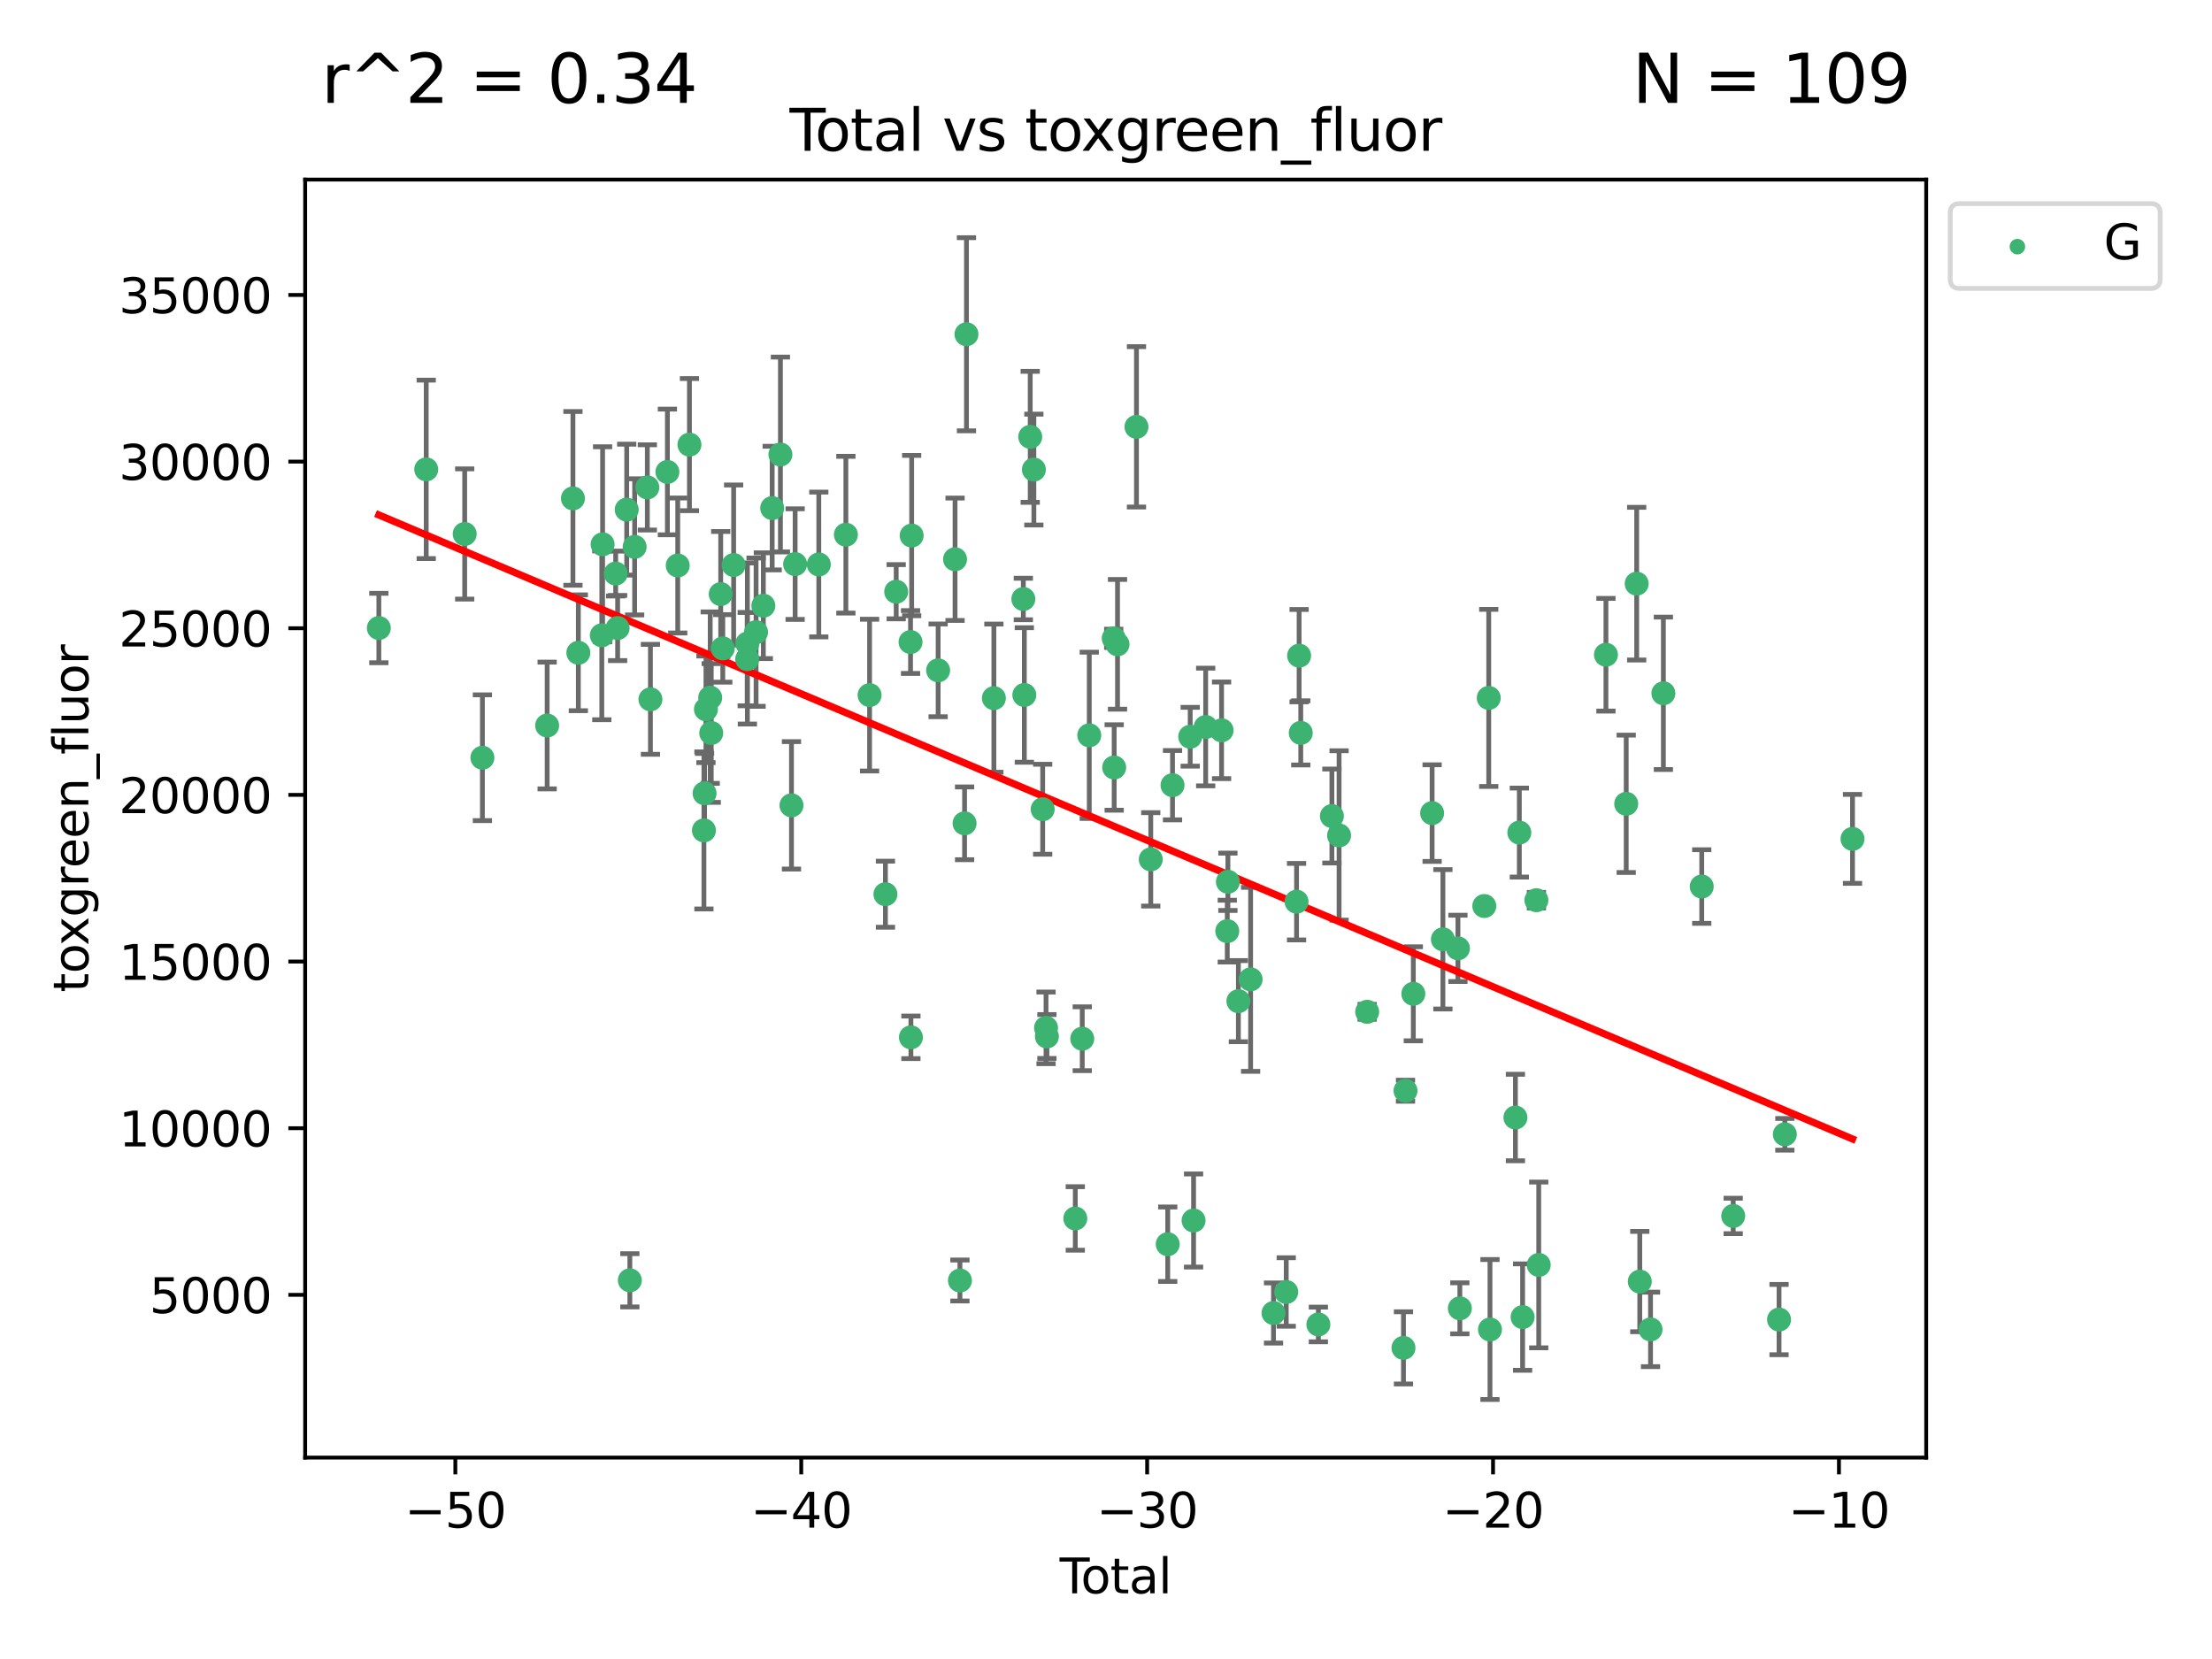 <?xml version="1.0" encoding="utf-8" standalone="no"?>
<!DOCTYPE svg PUBLIC "-//W3C//DTD SVG 1.1//EN"
  "http://www.w3.org/Graphics/SVG/1.1/DTD/svg11.dtd">
<svg xmlns:xlink="http://www.w3.org/1999/xlink" width="460.8pt" height="345.6pt" viewBox="0 0 460.8 345.6" xmlns="http://www.w3.org/2000/svg" version="1.1">
 <defs>
  <style type="text/css">*{stroke-linejoin: round; stroke-linecap: butt}</style>
 </defs>
 <g id="figure_1">
  <g id="patch_1">
   <path d="M 0 345.6 
L 460.8 345.6 
L 460.8 0 
L 0 0 
z
" style="fill: #ffffff"/>
  </g>
  <g id="axes_1">
   <g id="patch_2">
    <path d="M 63.571 303.64 
L 401.26 303.64 
L 401.26 37.411 
L 63.571 37.411 
z
" style="fill: #ffffff"/>
   </g>
   <g id="PathCollection_1">
    <defs>
     <path id="m9c9aabecee" d="M 0 1.118 
C 0.297 1.118 0.581 1 0.791 0.791 
C 1 0.581 1.118 0.297 1.118 0 
C 1.118 -0.297 1 -0.581 0.791 -0.791 
C 0.581 -1 0.297 -1.118 0 -1.118 
C -0.297 -1.118 -0.581 -1 -0.791 -0.791 
C -1 -0.581 -1.118 -0.297 -1.118 0 
C -1.118 0.297 -1 0.581 -0.791 0.791 
C -0.581 1 -0.297 1.118 0 1.118 
z
" style="stroke: #3cb371"/>
    </defs>
    <g clip-path="url(#p0b468e4b92)">
     <use xlink:href="#m9c9aabecee" x="78.921" y="130.83" style="fill: #3cb371; stroke: #3cb371"/>
     <use xlink:href="#m9c9aabecee" x="88.792" y="97.777" style="fill: #3cb371; stroke: #3cb371"/>
     <use xlink:href="#m9c9aabecee" x="96.805" y="111.237" style="fill: #3cb371; stroke: #3cb371"/>
     <use xlink:href="#m9c9aabecee" x="100.493" y="157.848" style="fill: #3cb371; stroke: #3cb371"/>
     <use xlink:href="#m9c9aabecee" x="113.98" y="151.137" style="fill: #3cb371; stroke: #3cb371"/>
     <use xlink:href="#m9c9aabecee" x="119.354" y="103.825" style="fill: #3cb371; stroke: #3cb371"/>
     <use xlink:href="#m9c9aabecee" x="120.479" y="135.986" style="fill: #3cb371; stroke: #3cb371"/>
     <use xlink:href="#m9c9aabecee" x="125.367" y="132.346" style="fill: #3cb371; stroke: #3cb371"/>
     <use xlink:href="#m9c9aabecee" x="125.533" y="113.392" style="fill: #3cb371; stroke: #3cb371"/>
     <use xlink:href="#m9c9aabecee" x="128.258" y="119.482" style="fill: #3cb371; stroke: #3cb371"/>
     <use xlink:href="#m9c9aabecee" x="128.664" y="130.829" style="fill: #3cb371; stroke: #3cb371"/>
     <use xlink:href="#m9c9aabecee" x="130.556" y="106.164" style="fill: #3cb371; stroke: #3cb371"/>
     <use xlink:href="#m9c9aabecee" x="131.207" y="266.713" style="fill: #3cb371; stroke: #3cb371"/>
     <use xlink:href="#m9c9aabecee" x="132.209" y="113.922" style="fill: #3cb371; stroke: #3cb371"/>
     <use xlink:href="#m9c9aabecee" x="134.852" y="101.538" style="fill: #3cb371; stroke: #3cb371"/>
     <use xlink:href="#m9c9aabecee" x="135.497" y="145.683" style="fill: #3cb371; stroke: #3cb371"/>
     <use xlink:href="#m9c9aabecee" x="139.033" y="98.315" style="fill: #3cb371; stroke: #3cb371"/>
     <use xlink:href="#m9c9aabecee" x="141.185" y="117.8" style="fill: #3cb371; stroke: #3cb371"/>
     <use xlink:href="#m9c9aabecee" x="143.623" y="92.621" style="fill: #3cb371; stroke: #3cb371"/>
     <use xlink:href="#m9c9aabecee" x="146.642" y="172.99" style="fill: #3cb371; stroke: #3cb371"/>
     <use xlink:href="#m9c9aabecee" x="146.775" y="165.257" style="fill: #3cb371; stroke: #3cb371"/>
     <use xlink:href="#m9c9aabecee" x="147.063" y="147.766" style="fill: #3cb371; stroke: #3cb371"/>
     <use xlink:href="#m9c9aabecee" x="147.95" y="145.335" style="fill: #3cb371; stroke: #3cb371"/>
     <use xlink:href="#m9c9aabecee" x="148.165" y="152.695" style="fill: #3cb371; stroke: #3cb371"/>
     <use xlink:href="#m9c9aabecee" x="150.139" y="123.759" style="fill: #3cb371; stroke: #3cb371"/>
     <use xlink:href="#m9c9aabecee" x="150.568" y="135.072" style="fill: #3cb371; stroke: #3cb371"/>
     <use xlink:href="#m9c9aabecee" x="152.831" y="117.7" style="fill: #3cb371; stroke: #3cb371"/>
     <use xlink:href="#m9c9aabecee" x="155.655" y="137.31" style="fill: #3cb371; stroke: #3cb371"/>
     <use xlink:href="#m9c9aabecee" x="155.694" y="134.054" style="fill: #3cb371; stroke: #3cb371"/>
     <use xlink:href="#m9c9aabecee" x="157.504" y="131.693" style="fill: #3cb371; stroke: #3cb371"/>
     <use xlink:href="#m9c9aabecee" x="159.019" y="126.178" style="fill: #3cb371; stroke: #3cb371"/>
     <use xlink:href="#m9c9aabecee" x="160.859" y="105.841" style="fill: #3cb371; stroke: #3cb371"/>
     <use xlink:href="#m9c9aabecee" x="162.577" y="94.682" style="fill: #3cb371; stroke: #3cb371"/>
     <use xlink:href="#m9c9aabecee" x="164.88" y="167.767" style="fill: #3cb371; stroke: #3cb371"/>
     <use xlink:href="#m9c9aabecee" x="165.641" y="117.516" style="fill: #3cb371; stroke: #3cb371"/>
     <use xlink:href="#m9c9aabecee" x="170.572" y="117.591" style="fill: #3cb371; stroke: #3cb371"/>
     <use xlink:href="#m9c9aabecee" x="176.212" y="111.387" style="fill: #3cb371; stroke: #3cb371"/>
     <use xlink:href="#m9c9aabecee" x="181.15" y="144.803" style="fill: #3cb371; stroke: #3cb371"/>
     <use xlink:href="#m9c9aabecee" x="184.453" y="186.279" style="fill: #3cb371; stroke: #3cb371"/>
     <use xlink:href="#m9c9aabecee" x="186.695" y="123.266" style="fill: #3cb371; stroke: #3cb371"/>
     <use xlink:href="#m9c9aabecee" x="189.682" y="133.747" style="fill: #3cb371; stroke: #3cb371"/>
     <use xlink:href="#m9c9aabecee" x="189.76" y="216.096" style="fill: #3cb371; stroke: #3cb371"/>
     <use xlink:href="#m9c9aabecee" x="189.917" y="111.568" style="fill: #3cb371; stroke: #3cb371"/>
     <use xlink:href="#m9c9aabecee" x="195.43" y="139.647" style="fill: #3cb371; stroke: #3cb371"/>
     <use xlink:href="#m9c9aabecee" x="198.955" y="116.501" style="fill: #3cb371; stroke: #3cb371"/>
     <use xlink:href="#m9c9aabecee" x="199.972" y="266.753" style="fill: #3cb371; stroke: #3cb371"/>
     <use xlink:href="#m9c9aabecee" x="200.939" y="171.514" style="fill: #3cb371; stroke: #3cb371"/>
     <use xlink:href="#m9c9aabecee" x="201.333" y="69.63" style="fill: #3cb371; stroke: #3cb371"/>
     <use xlink:href="#m9c9aabecee" x="207.043" y="145.436" style="fill: #3cb371; stroke: #3cb371"/>
     <use xlink:href="#m9c9aabecee" x="213.179" y="124.782" style="fill: #3cb371; stroke: #3cb371"/>
     <use xlink:href="#m9c9aabecee" x="213.387" y="144.776" style="fill: #3cb371; stroke: #3cb371"/>
     <use xlink:href="#m9c9aabecee" x="214.613" y="91" style="fill: #3cb371; stroke: #3cb371"/>
     <use xlink:href="#m9c9aabecee" x="215.374" y="97.82" style="fill: #3cb371; stroke: #3cb371"/>
     <use xlink:href="#m9c9aabecee" x="217.208" y="168.581" style="fill: #3cb371; stroke: #3cb371"/>
     <use xlink:href="#m9c9aabecee" x="217.909" y="214.12" style="fill: #3cb371; stroke: #3cb371"/>
     <use xlink:href="#m9c9aabecee" x="218.09" y="215.916" style="fill: #3cb371; stroke: #3cb371"/>
     <use xlink:href="#m9c9aabecee" x="224.004" y="253.825" style="fill: #3cb371; stroke: #3cb371"/>
     <use xlink:href="#m9c9aabecee" x="225.452" y="216.385" style="fill: #3cb371; stroke: #3cb371"/>
     <use xlink:href="#m9c9aabecee" x="226.913" y="153.182" style="fill: #3cb371; stroke: #3cb371"/>
     <use xlink:href="#m9c9aabecee" x="232.007" y="132.976" style="fill: #3cb371; stroke: #3cb371"/>
     <use xlink:href="#m9c9aabecee" x="232.104" y="159.879" style="fill: #3cb371; stroke: #3cb371"/>
     <use xlink:href="#m9c9aabecee" x="232.802" y="134.223" style="fill: #3cb371; stroke: #3cb371"/>
     <use xlink:href="#m9c9aabecee" x="236.748" y="88.917" style="fill: #3cb371; stroke: #3cb371"/>
     <use xlink:href="#m9c9aabecee" x="239.724" y="179.022" style="fill: #3cb371; stroke: #3cb371"/>
     <use xlink:href="#m9c9aabecee" x="243.26" y="259.192" style="fill: #3cb371; stroke: #3cb371"/>
     <use xlink:href="#m9c9aabecee" x="244.258" y="163.568" style="fill: #3cb371; stroke: #3cb371"/>
     <use xlink:href="#m9c9aabecee" x="247.942" y="153.474" style="fill: #3cb371; stroke: #3cb371"/>
     <use xlink:href="#m9c9aabecee" x="248.643" y="254.253" style="fill: #3cb371; stroke: #3cb371"/>
     <use xlink:href="#m9c9aabecee" x="251.167" y="151.448" style="fill: #3cb371; stroke: #3cb371"/>
     <use xlink:href="#m9c9aabecee" x="254.476" y="152.138" style="fill: #3cb371; stroke: #3cb371"/>
     <use xlink:href="#m9c9aabecee" x="255.663" y="193.972" style="fill: #3cb371; stroke: #3cb371"/>
     <use xlink:href="#m9c9aabecee" x="255.793" y="183.692" style="fill: #3cb371; stroke: #3cb371"/>
     <use xlink:href="#m9c9aabecee" x="257.978" y="208.561" style="fill: #3cb371; stroke: #3cb371"/>
     <use xlink:href="#m9c9aabecee" x="260.526" y="204.015" style="fill: #3cb371; stroke: #3cb371"/>
     <use xlink:href="#m9c9aabecee" x="265.295" y="273.523" style="fill: #3cb371; stroke: #3cb371"/>
     <use xlink:href="#m9c9aabecee" x="267.947" y="269.148" style="fill: #3cb371; stroke: #3cb371"/>
     <use xlink:href="#m9c9aabecee" x="270.096" y="187.835" style="fill: #3cb371; stroke: #3cb371"/>
     <use xlink:href="#m9c9aabecee" x="270.63" y="136.587" style="fill: #3cb371; stroke: #3cb371"/>
     <use xlink:href="#m9c9aabecee" x="270.973" y="152.671" style="fill: #3cb371; stroke: #3cb371"/>
     <use xlink:href="#m9c9aabecee" x="274.639" y="275.909" style="fill: #3cb371; stroke: #3cb371"/>
     <use xlink:href="#m9c9aabecee" x="277.458" y="169.996" style="fill: #3cb371; stroke: #3cb371"/>
     <use xlink:href="#m9c9aabecee" x="278.954" y="174.038" style="fill: #3cb371; stroke: #3cb371"/>
     <use xlink:href="#m9c9aabecee" x="284.806" y="210.777" style="fill: #3cb371; stroke: #3cb371"/>
     <use xlink:href="#m9c9aabecee" x="292.369" y="280.788" style="fill: #3cb371; stroke: #3cb371"/>
     <use xlink:href="#m9c9aabecee" x="292.792" y="227.216" style="fill: #3cb371; stroke: #3cb371"/>
     <use xlink:href="#m9c9aabecee" x="294.422" y="207.025" style="fill: #3cb371; stroke: #3cb371"/>
     <use xlink:href="#m9c9aabecee" x="298.336" y="169.385" style="fill: #3cb371; stroke: #3cb371"/>
     <use xlink:href="#m9c9aabecee" x="300.582" y="195.677" style="fill: #3cb371; stroke: #3cb371"/>
     <use xlink:href="#m9c9aabecee" x="303.715" y="197.559" style="fill: #3cb371; stroke: #3cb371"/>
     <use xlink:href="#m9c9aabecee" x="304.113" y="272.549" style="fill: #3cb371; stroke: #3cb371"/>
     <use xlink:href="#m9c9aabecee" x="309.203" y="188.74" style="fill: #3cb371; stroke: #3cb371"/>
     <use xlink:href="#m9c9aabecee" x="310.132" y="145.387" style="fill: #3cb371; stroke: #3cb371"/>
     <use xlink:href="#m9c9aabecee" x="310.392" y="276.963" style="fill: #3cb371; stroke: #3cb371"/>
     <use xlink:href="#m9c9aabecee" x="315.691" y="232.798" style="fill: #3cb371; stroke: #3cb371"/>
     <use xlink:href="#m9c9aabecee" x="316.503" y="173.442" style="fill: #3cb371; stroke: #3cb371"/>
     <use xlink:href="#m9c9aabecee" x="317.187" y="274.372" style="fill: #3cb371; stroke: #3cb371"/>
     <use xlink:href="#m9c9aabecee" x="320.06" y="187.53" style="fill: #3cb371; stroke: #3cb371"/>
     <use xlink:href="#m9c9aabecee" x="320.546" y="263.509" style="fill: #3cb371; stroke: #3cb371"/>
     <use xlink:href="#m9c9aabecee" x="334.547" y="136.392" style="fill: #3cb371; stroke: #3cb371"/>
     <use xlink:href="#m9c9aabecee" x="338.77" y="167.448" style="fill: #3cb371; stroke: #3cb371"/>
     <use xlink:href="#m9c9aabecee" x="340.952" y="121.587" style="fill: #3cb371; stroke: #3cb371"/>
     <use xlink:href="#m9c9aabecee" x="341.597" y="266.973" style="fill: #3cb371; stroke: #3cb371"/>
     <use xlink:href="#m9c9aabecee" x="343.835" y="276.938" style="fill: #3cb371; stroke: #3cb371"/>
     <use xlink:href="#m9c9aabecee" x="346.513" y="144.425" style="fill: #3cb371; stroke: #3cb371"/>
     <use xlink:href="#m9c9aabecee" x="354.504" y="184.682" style="fill: #3cb371; stroke: #3cb371"/>
     <use xlink:href="#m9c9aabecee" x="361.057" y="253.306" style="fill: #3cb371; stroke: #3cb371"/>
     <use xlink:href="#m9c9aabecee" x="370.608" y="274.891" style="fill: #3cb371; stroke: #3cb371"/>
     <use xlink:href="#m9c9aabecee" x="371.817" y="236.299" style="fill: #3cb371; stroke: #3cb371"/>
     <use xlink:href="#m9c9aabecee" x="385.911" y="174.754" style="fill: #3cb371; stroke: #3cb371"/>
    </g>
   </g>
   <g id="matplotlib.axis_1">
    <g id="xtick_1">
     <g id="line2d_1">
      <defs>
       <path id="m7f4c3b4423" d="M 0 0 
L 0 3.5 
" style="stroke: #000000; stroke-width: 0.8"/>
      </defs>
      <g>
       <use xlink:href="#m7f4c3b4423" x="94.856" y="303.64" style="stroke: #000000; stroke-width: 0.8"/>
      </g>
     </g>
     <g id="text_1">
      <!-- −50 -->
      <g transform="translate(84.304 318.238)scale(0.1 -0.1)">
       <defs>
        <path id="DejaVuSans-2212" d="M 678 2272 
L 4684 2272 
L 4684 1741 
L 678 1741 
L 678 2272 
z
" transform="scale(0.016)"/>
        <path id="DejaVuSans-35" d="M 691 4666 
L 3169 4666 
L 3169 4134 
L 1269 4134 
L 1269 2991 
Q 1406 3038 1543 3061 
Q 1681 3084 1819 3084 
Q 2600 3084 3056 2656 
Q 3513 2228 3513 1497 
Q 3513 744 3044 326 
Q 2575 -91 1722 -91 
Q 1428 -91 1123 -41 
Q 819 9 494 109 
L 494 744 
Q 775 591 1075 516 
Q 1375 441 1709 441 
Q 2250 441 2565 725 
Q 2881 1009 2881 1497 
Q 2881 1984 2565 2268 
Q 2250 2553 1709 2553 
Q 1456 2553 1204 2497 
Q 953 2441 691 2322 
L 691 4666 
z
" transform="scale(0.016)"/>
        <path id="DejaVuSans-30" d="M 2034 4250 
Q 1547 4250 1301 3770 
Q 1056 3291 1056 2328 
Q 1056 1369 1301 889 
Q 1547 409 2034 409 
Q 2525 409 2770 889 
Q 3016 1369 3016 2328 
Q 3016 3291 2770 3770 
Q 2525 4250 2034 4250 
z
M 2034 4750 
Q 2819 4750 3233 4129 
Q 3647 3509 3647 2328 
Q 3647 1150 3233 529 
Q 2819 -91 2034 -91 
Q 1250 -91 836 529 
Q 422 1150 422 2328 
Q 422 3509 836 4129 
Q 1250 4750 2034 4750 
z
" transform="scale(0.016)"/>
       </defs>
       <use xlink:href="#DejaVuSans-2212"/>
       <use xlink:href="#DejaVuSans-35" x="83.789"/>
       <use xlink:href="#DejaVuSans-30" x="147.412"/>
      </g>
     </g>
    </g>
    <g id="xtick_2">
     <g id="line2d_2">
      <g>
       <use xlink:href="#m7f4c3b4423" x="166.914" y="303.64" style="stroke: #000000; stroke-width: 0.8"/>
      </g>
     </g>
     <g id="text_2">
      <!-- −40 -->
      <g transform="translate(156.361 318.238)scale(0.1 -0.1)">
       <defs>
        <path id="DejaVuSans-34" d="M 2419 4116 
L 825 1625 
L 2419 1625 
L 2419 4116 
z
M 2253 4666 
L 3047 4666 
L 3047 1625 
L 3713 1625 
L 3713 1100 
L 3047 1100 
L 3047 0 
L 2419 0 
L 2419 1100 
L 313 1100 
L 313 1709 
L 2253 4666 
z
" transform="scale(0.016)"/>
       </defs>
       <use xlink:href="#DejaVuSans-2212"/>
       <use xlink:href="#DejaVuSans-34" x="83.789"/>
       <use xlink:href="#DejaVuSans-30" x="147.412"/>
      </g>
     </g>
    </g>
    <g id="xtick_3">
     <g id="line2d_3">
      <g>
       <use xlink:href="#m7f4c3b4423" x="238.971" y="303.64" style="stroke: #000000; stroke-width: 0.8"/>
      </g>
     </g>
     <g id="text_3">
      <!-- −30 -->
      <g transform="translate(228.419 318.238)scale(0.1 -0.1)">
       <defs>
        <path id="DejaVuSans-33" d="M 2597 2516 
Q 3050 2419 3304 2112 
Q 3559 1806 3559 1356 
Q 3559 666 3084 287 
Q 2609 -91 1734 -91 
Q 1441 -91 1130 -33 
Q 819 25 488 141 
L 488 750 
Q 750 597 1062 519 
Q 1375 441 1716 441 
Q 2309 441 2620 675 
Q 2931 909 2931 1356 
Q 2931 1769 2642 2001 
Q 2353 2234 1838 2234 
L 1294 2234 
L 1294 2753 
L 1863 2753 
Q 2328 2753 2575 2939 
Q 2822 3125 2822 3475 
Q 2822 3834 2567 4026 
Q 2313 4219 1838 4219 
Q 1578 4219 1281 4162 
Q 984 4106 628 3988 
L 628 4550 
Q 988 4650 1302 4700 
Q 1616 4750 1894 4750 
Q 2613 4750 3031 4423 
Q 3450 4097 3450 3541 
Q 3450 3153 3228 2886 
Q 3006 2619 2597 2516 
z
" transform="scale(0.016)"/>
       </defs>
       <use xlink:href="#DejaVuSans-2212"/>
       <use xlink:href="#DejaVuSans-33" x="83.789"/>
       <use xlink:href="#DejaVuSans-30" x="147.412"/>
      </g>
     </g>
    </g>
    <g id="xtick_4">
     <g id="line2d_4">
      <g>
       <use xlink:href="#m7f4c3b4423" x="311.029" y="303.64" style="stroke: #000000; stroke-width: 0.8"/>
      </g>
     </g>
     <g id="text_4">
      <!-- −20 -->
      <g transform="translate(300.476 318.238)scale(0.1 -0.1)">
       <defs>
        <path id="DejaVuSans-32" d="M 1228 531 
L 3431 531 
L 3431 0 
L 469 0 
L 469 531 
Q 828 903 1448 1529 
Q 2069 2156 2228 2338 
Q 2531 2678 2651 2914 
Q 2772 3150 2772 3378 
Q 2772 3750 2511 3984 
Q 2250 4219 1831 4219 
Q 1534 4219 1204 4116 
Q 875 4013 500 3803 
L 500 4441 
Q 881 4594 1212 4672 
Q 1544 4750 1819 4750 
Q 2544 4750 2975 4387 
Q 3406 4025 3406 3419 
Q 3406 3131 3298 2873 
Q 3191 2616 2906 2266 
Q 2828 2175 2409 1742 
Q 1991 1309 1228 531 
z
" transform="scale(0.016)"/>
       </defs>
       <use xlink:href="#DejaVuSans-2212"/>
       <use xlink:href="#DejaVuSans-32" x="83.789"/>
       <use xlink:href="#DejaVuSans-30" x="147.412"/>
      </g>
     </g>
    </g>
    <g id="xtick_5">
     <g id="line2d_5">
      <g>
       <use xlink:href="#m7f4c3b4423" x="383.086" y="303.64" style="stroke: #000000; stroke-width: 0.8"/>
      </g>
     </g>
     <g id="text_5">
      <!-- −10 -->
      <g transform="translate(372.534 318.238)scale(0.1 -0.1)">
       <defs>
        <path id="DejaVuSans-31" d="M 794 531 
L 1825 531 
L 1825 4091 
L 703 3866 
L 703 4441 
L 1819 4666 
L 2450 4666 
L 2450 531 
L 3481 531 
L 3481 0 
L 794 0 
L 794 531 
z
" transform="scale(0.016)"/>
       </defs>
       <use xlink:href="#DejaVuSans-2212"/>
       <use xlink:href="#DejaVuSans-31" x="83.789"/>
       <use xlink:href="#DejaVuSans-30" x="147.412"/>
      </g>
     </g>
    </g>
    <g id="text_6">
     <!-- Total -->
     <g transform="translate(220.739 331.917)scale(0.1 -0.1)">
      <defs>
       <path id="DejaVuSans-54" d="M -19 4666 
L 3928 4666 
L 3928 4134 
L 2272 4134 
L 2272 0 
L 1638 0 
L 1638 4134 
L -19 4134 
L -19 4666 
z
" transform="scale(0.016)"/>
       <path id="DejaVuSans-6f" d="M 1959 3097 
Q 1497 3097 1228 2736 
Q 959 2375 959 1747 
Q 959 1119 1226 758 
Q 1494 397 1959 397 
Q 2419 397 2687 759 
Q 2956 1122 2956 1747 
Q 2956 2369 2687 2733 
Q 2419 3097 1959 3097 
z
M 1959 3584 
Q 2709 3584 3137 3096 
Q 3566 2609 3566 1747 
Q 3566 888 3137 398 
Q 2709 -91 1959 -91 
Q 1206 -91 779 398 
Q 353 888 353 1747 
Q 353 2609 779 3096 
Q 1206 3584 1959 3584 
z
" transform="scale(0.016)"/>
       <path id="DejaVuSans-74" d="M 1172 4494 
L 1172 3500 
L 2356 3500 
L 2356 3053 
L 1172 3053 
L 1172 1153 
Q 1172 725 1289 603 
Q 1406 481 1766 481 
L 2356 481 
L 2356 0 
L 1766 0 
Q 1100 0 847 248 
Q 594 497 594 1153 
L 594 3053 
L 172 3053 
L 172 3500 
L 594 3500 
L 594 4494 
L 1172 4494 
z
" transform="scale(0.016)"/>
       <path id="DejaVuSans-61" d="M 2194 1759 
Q 1497 1759 1228 1600 
Q 959 1441 959 1056 
Q 959 750 1161 570 
Q 1363 391 1709 391 
Q 2188 391 2477 730 
Q 2766 1069 2766 1631 
L 2766 1759 
L 2194 1759 
z
M 3341 1997 
L 3341 0 
L 2766 0 
L 2766 531 
Q 2569 213 2275 61 
Q 1981 -91 1556 -91 
Q 1019 -91 701 211 
Q 384 513 384 1019 
Q 384 1609 779 1909 
Q 1175 2209 1959 2209 
L 2766 2209 
L 2766 2266 
Q 2766 2663 2505 2880 
Q 2244 3097 1772 3097 
Q 1472 3097 1187 3025 
Q 903 2953 641 2809 
L 641 3341 
Q 956 3463 1253 3523 
Q 1550 3584 1831 3584 
Q 2591 3584 2966 3190 
Q 3341 2797 3341 1997 
z
" transform="scale(0.016)"/>
       <path id="DejaVuSans-6c" d="M 603 4863 
L 1178 4863 
L 1178 0 
L 603 0 
L 603 4863 
z
" transform="scale(0.016)"/>
      </defs>
      <use xlink:href="#DejaVuSans-54"/>
      <use xlink:href="#DejaVuSans-6f" x="44.084"/>
      <use xlink:href="#DejaVuSans-74" x="105.266"/>
      <use xlink:href="#DejaVuSans-61" x="144.475"/>
      <use xlink:href="#DejaVuSans-6c" x="205.754"/>
     </g>
    </g>
   </g>
   <g id="matplotlib.axis_2">
    <g id="ytick_1">
     <g id="line2d_6">
      <defs>
       <path id="mc4e3fbe4cc" d="M 0 0 
L -3.5 0 
" style="stroke: #000000; stroke-width: 0.8"/>
      </defs>
      <g>
       <use xlink:href="#mc4e3fbe4cc" x="63.571" y="269.74" style="stroke: #000000; stroke-width: 0.8"/>
      </g>
     </g>
     <g id="text_7">
      <!-- 5000 -->
      <g transform="translate(31.121 273.539)scale(0.1 -0.1)">
       <use xlink:href="#DejaVuSans-35"/>
       <use xlink:href="#DejaVuSans-30" x="63.623"/>
       <use xlink:href="#DejaVuSans-30" x="127.246"/>
       <use xlink:href="#DejaVuSans-30" x="190.869"/>
      </g>
     </g>
    </g>
    <g id="ytick_2">
     <g id="line2d_7">
      <g>
       <use xlink:href="#mc4e3fbe4cc" x="63.571" y="235.024" style="stroke: #000000; stroke-width: 0.8"/>
      </g>
     </g>
     <g id="text_8">
      <!-- 10000 -->
      <g transform="translate(24.759 238.823)scale(0.1 -0.1)">
       <use xlink:href="#DejaVuSans-31"/>
       <use xlink:href="#DejaVuSans-30" x="63.623"/>
       <use xlink:href="#DejaVuSans-30" x="127.246"/>
       <use xlink:href="#DejaVuSans-30" x="190.869"/>
       <use xlink:href="#DejaVuSans-30" x="254.492"/>
      </g>
     </g>
    </g>
    <g id="ytick_3">
     <g id="line2d_8">
      <g>
       <use xlink:href="#mc4e3fbe4cc" x="63.571" y="200.307" style="stroke: #000000; stroke-width: 0.8"/>
      </g>
     </g>
     <g id="text_9">
      <!-- 15000 -->
      <g transform="translate(24.759 204.106)scale(0.1 -0.1)">
       <use xlink:href="#DejaVuSans-31"/>
       <use xlink:href="#DejaVuSans-35" x="63.623"/>
       <use xlink:href="#DejaVuSans-30" x="127.246"/>
       <use xlink:href="#DejaVuSans-30" x="190.869"/>
       <use xlink:href="#DejaVuSans-30" x="254.492"/>
      </g>
     </g>
    </g>
    <g id="ytick_4">
     <g id="line2d_9">
      <g>
       <use xlink:href="#mc4e3fbe4cc" x="63.571" y="165.591" style="stroke: #000000; stroke-width: 0.8"/>
      </g>
     </g>
     <g id="text_10">
      <!-- 20000 -->
      <g transform="translate(24.759 169.39)scale(0.1 -0.1)">
       <use xlink:href="#DejaVuSans-32"/>
       <use xlink:href="#DejaVuSans-30" x="63.623"/>
       <use xlink:href="#DejaVuSans-30" x="127.246"/>
       <use xlink:href="#DejaVuSans-30" x="190.869"/>
       <use xlink:href="#DejaVuSans-30" x="254.492"/>
      </g>
     </g>
    </g>
    <g id="ytick_5">
     <g id="line2d_10">
      <g>
       <use xlink:href="#mc4e3fbe4cc" x="63.571" y="130.875" style="stroke: #000000; stroke-width: 0.8"/>
      </g>
     </g>
     <g id="text_11">
      <!-- 25000 -->
      <g transform="translate(24.759 134.674)scale(0.1 -0.1)">
       <use xlink:href="#DejaVuSans-32"/>
       <use xlink:href="#DejaVuSans-35" x="63.623"/>
       <use xlink:href="#DejaVuSans-30" x="127.246"/>
       <use xlink:href="#DejaVuSans-30" x="190.869"/>
       <use xlink:href="#DejaVuSans-30" x="254.492"/>
      </g>
     </g>
    </g>
    <g id="ytick_6">
     <g id="line2d_11">
      <g>
       <use xlink:href="#mc4e3fbe4cc" x="63.571" y="96.158" style="stroke: #000000; stroke-width: 0.8"/>
      </g>
     </g>
     <g id="text_12">
      <!-- 30000 -->
      <g transform="translate(24.759 99.958)scale(0.1 -0.1)">
       <use xlink:href="#DejaVuSans-33"/>
       <use xlink:href="#DejaVuSans-30" x="63.623"/>
       <use xlink:href="#DejaVuSans-30" x="127.246"/>
       <use xlink:href="#DejaVuSans-30" x="190.869"/>
       <use xlink:href="#DejaVuSans-30" x="254.492"/>
      </g>
     </g>
    </g>
    <g id="ytick_7">
     <g id="line2d_12">
      <g>
       <use xlink:href="#mc4e3fbe4cc" x="63.571" y="61.442" style="stroke: #000000; stroke-width: 0.8"/>
      </g>
     </g>
     <g id="text_13">
      <!-- 35000 -->
      <g transform="translate(24.759 65.241)scale(0.1 -0.1)">
       <use xlink:href="#DejaVuSans-33"/>
       <use xlink:href="#DejaVuSans-35" x="63.623"/>
       <use xlink:href="#DejaVuSans-30" x="127.246"/>
       <use xlink:href="#DejaVuSans-30" x="190.869"/>
       <use xlink:href="#DejaVuSans-30" x="254.492"/>
      </g>
     </g>
    </g>
    <g id="text_14">
     <!-- toxgreen_fluor -->
     <g transform="translate(18.401 206.72)rotate(-90)scale(0.1 -0.1)">
      <defs>
       <path id="DejaVuSans-78" d="M 3513 3500 
L 2247 1797 
L 3578 0 
L 2900 0 
L 1881 1375 
L 863 0 
L 184 0 
L 1544 1831 
L 300 3500 
L 978 3500 
L 1906 2253 
L 2834 3500 
L 3513 3500 
z
" transform="scale(0.016)"/>
       <path id="DejaVuSans-67" d="M 2906 1791 
Q 2906 2416 2648 2759 
Q 2391 3103 1925 3103 
Q 1463 3103 1205 2759 
Q 947 2416 947 1791 
Q 947 1169 1205 825 
Q 1463 481 1925 481 
Q 2391 481 2648 825 
Q 2906 1169 2906 1791 
z
M 3481 434 
Q 3481 -459 3084 -895 
Q 2688 -1331 1869 -1331 
Q 1566 -1331 1297 -1286 
Q 1028 -1241 775 -1147 
L 775 -588 
Q 1028 -725 1275 -790 
Q 1522 -856 1778 -856 
Q 2344 -856 2625 -561 
Q 2906 -266 2906 331 
L 2906 616 
Q 2728 306 2450 153 
Q 2172 0 1784 0 
Q 1141 0 747 490 
Q 353 981 353 1791 
Q 353 2603 747 3093 
Q 1141 3584 1784 3584 
Q 2172 3584 2450 3431 
Q 2728 3278 2906 2969 
L 2906 3500 
L 3481 3500 
L 3481 434 
z
" transform="scale(0.016)"/>
       <path id="DejaVuSans-72" d="M 2631 2963 
Q 2534 3019 2420 3045 
Q 2306 3072 2169 3072 
Q 1681 3072 1420 2755 
Q 1159 2438 1159 1844 
L 1159 0 
L 581 0 
L 581 3500 
L 1159 3500 
L 1159 2956 
Q 1341 3275 1631 3429 
Q 1922 3584 2338 3584 
Q 2397 3584 2469 3576 
Q 2541 3569 2628 3553 
L 2631 2963 
z
" transform="scale(0.016)"/>
       <path id="DejaVuSans-65" d="M 3597 1894 
L 3597 1613 
L 953 1613 
Q 991 1019 1311 708 
Q 1631 397 2203 397 
Q 2534 397 2845 478 
Q 3156 559 3463 722 
L 3463 178 
Q 3153 47 2828 -22 
Q 2503 -91 2169 -91 
Q 1331 -91 842 396 
Q 353 884 353 1716 
Q 353 2575 817 3079 
Q 1281 3584 2069 3584 
Q 2775 3584 3186 3129 
Q 3597 2675 3597 1894 
z
M 3022 2063 
Q 3016 2534 2758 2815 
Q 2500 3097 2075 3097 
Q 1594 3097 1305 2825 
Q 1016 2553 972 2059 
L 3022 2063 
z
" transform="scale(0.016)"/>
       <path id="DejaVuSans-6e" d="M 3513 2113 
L 3513 0 
L 2938 0 
L 2938 2094 
Q 2938 2591 2744 2837 
Q 2550 3084 2163 3084 
Q 1697 3084 1428 2787 
Q 1159 2491 1159 1978 
L 1159 0 
L 581 0 
L 581 3500 
L 1159 3500 
L 1159 2956 
Q 1366 3272 1645 3428 
Q 1925 3584 2291 3584 
Q 2894 3584 3203 3211 
Q 3513 2838 3513 2113 
z
" transform="scale(0.016)"/>
       <path id="DejaVuSans-5f" d="M 3263 -1063 
L 3263 -1509 
L -63 -1509 
L -63 -1063 
L 3263 -1063 
z
" transform="scale(0.016)"/>
       <path id="DejaVuSans-66" d="M 2375 4863 
L 2375 4384 
L 1825 4384 
Q 1516 4384 1395 4259 
Q 1275 4134 1275 3809 
L 1275 3500 
L 2222 3500 
L 2222 3053 
L 1275 3053 
L 1275 0 
L 697 0 
L 697 3053 
L 147 3053 
L 147 3500 
L 697 3500 
L 697 3744 
Q 697 4328 969 4595 
Q 1241 4863 1831 4863 
L 2375 4863 
z
" transform="scale(0.016)"/>
       <path id="DejaVuSans-75" d="M 544 1381 
L 544 3500 
L 1119 3500 
L 1119 1403 
Q 1119 906 1312 657 
Q 1506 409 1894 409 
Q 2359 409 2629 706 
Q 2900 1003 2900 1516 
L 2900 3500 
L 3475 3500 
L 3475 0 
L 2900 0 
L 2900 538 
Q 2691 219 2414 64 
Q 2138 -91 1772 -91 
Q 1169 -91 856 284 
Q 544 659 544 1381 
z
M 1991 3584 
L 1991 3584 
z
" transform="scale(0.016)"/>
      </defs>
      <use xlink:href="#DejaVuSans-74"/>
      <use xlink:href="#DejaVuSans-6f" x="39.209"/>
      <use xlink:href="#DejaVuSans-78" x="97.266"/>
      <use xlink:href="#DejaVuSans-67" x="156.445"/>
      <use xlink:href="#DejaVuSans-72" x="219.922"/>
      <use xlink:href="#DejaVuSans-65" x="258.785"/>
      <use xlink:href="#DejaVuSans-65" x="320.309"/>
      <use xlink:href="#DejaVuSans-6e" x="381.832"/>
      <use xlink:href="#DejaVuSans-5f" x="445.211"/>
      <use xlink:href="#DejaVuSans-66" x="495.211"/>
      <use xlink:href="#DejaVuSans-6c" x="530.416"/>
      <use xlink:href="#DejaVuSans-75" x="558.199"/>
      <use xlink:href="#DejaVuSans-6f" x="621.578"/>
      <use xlink:href="#DejaVuSans-72" x="682.76"/>
     </g>
    </g>
   </g>
   <g id="LineCollection_1">
    <path d="M 78.921 138.061 
L 78.921 123.599 
" clip-path="url(#p0b468e4b92)" style="fill: none; stroke: #696969"/>
    <path d="M 88.792 116.364 
L 88.792 79.19 
" clip-path="url(#p0b468e4b92)" style="fill: none; stroke: #696969"/>
    <path d="M 96.805 124.802 
L 96.805 97.672 
" clip-path="url(#p0b468e4b92)" style="fill: none; stroke: #696969"/>
    <path d="M 100.493 170.949 
L 100.493 144.747 
" clip-path="url(#p0b468e4b92)" style="fill: none; stroke: #696969"/>
    <path d="M 113.98 164.341 
L 113.98 137.933 
" clip-path="url(#p0b468e4b92)" style="fill: none; stroke: #696969"/>
    <path d="M 119.354 121.918 
L 119.354 85.731 
" clip-path="url(#p0b468e4b92)" style="fill: none; stroke: #696969"/>
    <path d="M 120.479 148.054 
L 120.479 123.919 
" clip-path="url(#p0b468e4b92)" style="fill: none; stroke: #696969"/>
    <path d="M 125.367 149.93 
L 125.367 114.763 
" clip-path="url(#p0b468e4b92)" style="fill: none; stroke: #696969"/>
    <path d="M 125.533 133.715 
L 125.533 93.07 
" clip-path="url(#p0b468e4b92)" style="fill: none; stroke: #696969"/>
    <path d="M 128.258 124.157 
L 128.258 114.807 
" clip-path="url(#p0b468e4b92)" style="fill: none; stroke: #696969"/>
    <path d="M 128.664 137.615 
L 128.664 124.044 
" clip-path="url(#p0b468e4b92)" style="fill: none; stroke: #696969"/>
    <path d="M 130.556 119.8 
L 130.556 92.527 
" clip-path="url(#p0b468e4b92)" style="fill: none; stroke: #696969"/>
    <path d="M 131.207 272.263 
L 131.207 261.164 
" clip-path="url(#p0b468e4b92)" style="fill: none; stroke: #696969"/>
    <path d="M 132.209 128.103 
L 132.209 99.741 
" clip-path="url(#p0b468e4b92)" style="fill: none; stroke: #696969"/>
    <path d="M 134.852 110.417 
L 134.852 92.659 
" clip-path="url(#p0b468e4b92)" style="fill: none; stroke: #696969"/>
    <path d="M 135.497 157.132 
L 135.497 134.235 
" clip-path="url(#p0b468e4b92)" style="fill: none; stroke: #696969"/>
    <path d="M 139.033 111.41 
L 139.033 85.22 
" clip-path="url(#p0b468e4b92)" style="fill: none; stroke: #696969"/>
    <path d="M 141.185 131.862 
L 141.185 103.739 
" clip-path="url(#p0b468e4b92)" style="fill: none; stroke: #696969"/>
    <path d="M 143.623 106.38 
L 143.623 78.861 
" clip-path="url(#p0b468e4b92)" style="fill: none; stroke: #696969"/>
    <path d="M 146.642 189.351 
L 146.642 156.629 
" clip-path="url(#p0b468e4b92)" style="fill: none; stroke: #696969"/>
    <path d="M 146.775 173.553 
L 146.775 156.961 
" clip-path="url(#p0b468e4b92)" style="fill: none; stroke: #696969"/>
    <path d="M 147.063 158.867 
L 147.063 136.665 
" clip-path="url(#p0b468e4b92)" style="fill: none; stroke: #696969"/>
    <path d="M 147.95 163.194 
L 147.95 127.476 
" clip-path="url(#p0b468e4b92)" style="fill: none; stroke: #696969"/>
    <path d="M 148.165 167.147 
L 148.165 138.242 
" clip-path="url(#p0b468e4b92)" style="fill: none; stroke: #696969"/>
    <path d="M 150.139 136.798 
L 150.139 110.72 
" clip-path="url(#p0b468e4b92)" style="fill: none; stroke: #696969"/>
    <path d="M 150.568 142.104 
L 150.568 128.041 
" clip-path="url(#p0b468e4b92)" style="fill: none; stroke: #696969"/>
    <path d="M 152.831 134.367 
L 152.831 101.032 
" clip-path="url(#p0b468e4b92)" style="fill: none; stroke: #696969"/>
    <path d="M 155.655 147.034 
L 155.655 127.586 
" clip-path="url(#p0b468e4b92)" style="fill: none; stroke: #696969"/>
    <path d="M 155.694 150.831 
L 155.694 117.277 
" clip-path="url(#p0b468e4b92)" style="fill: none; stroke: #696969"/>
    <path d="M 157.504 147.137 
L 157.504 116.249 
" clip-path="url(#p0b468e4b92)" style="fill: none; stroke: #696969"/>
    <path d="M 159.019 137.196 
L 159.019 115.159 
" clip-path="url(#p0b468e4b92)" style="fill: none; stroke: #696969"/>
    <path d="M 160.859 118.717 
L 160.859 92.964 
" clip-path="url(#p0b468e4b92)" style="fill: none; stroke: #696969"/>
    <path d="M 162.577 114.977 
L 162.577 74.388 
" clip-path="url(#p0b468e4b92)" style="fill: none; stroke: #696969"/>
    <path d="M 164.88 181.04 
L 164.88 154.494 
" clip-path="url(#p0b468e4b92)" style="fill: none; stroke: #696969"/>
    <path d="M 165.641 129.038 
L 165.641 105.994 
" clip-path="url(#p0b468e4b92)" style="fill: none; stroke: #696969"/>
    <path d="M 170.572 132.672 
L 170.572 102.511 
" clip-path="url(#p0b468e4b92)" style="fill: none; stroke: #696969"/>
    <path d="M 176.212 127.717 
L 176.212 95.058 
" clip-path="url(#p0b468e4b92)" style="fill: none; stroke: #696969"/>
    <path d="M 181.15 160.607 
L 181.15 128.998 
" clip-path="url(#p0b468e4b92)" style="fill: none; stroke: #696969"/>
    <path d="M 184.453 193.16 
L 184.453 179.397 
" clip-path="url(#p0b468e4b92)" style="fill: none; stroke: #696969"/>
    <path d="M 186.695 128.913 
L 186.695 117.62 
" clip-path="url(#p0b468e4b92)" style="fill: none; stroke: #696969"/>
    <path d="M 189.682 140.291 
L 189.682 127.202 
" clip-path="url(#p0b468e4b92)" style="fill: none; stroke: #696969"/>
    <path d="M 189.76 220.529 
L 189.76 211.663 
" clip-path="url(#p0b468e4b92)" style="fill: none; stroke: #696969"/>
    <path d="M 189.917 128.266 
L 189.917 94.869 
" clip-path="url(#p0b468e4b92)" style="fill: none; stroke: #696969"/>
    <path d="M 195.43 149.306 
L 195.43 129.987 
" clip-path="url(#p0b468e4b92)" style="fill: none; stroke: #696969"/>
    <path d="M 198.955 129.249 
L 198.955 103.754 
" clip-path="url(#p0b468e4b92)" style="fill: none; stroke: #696969"/>
    <path d="M 199.972 271.021 
L 199.972 262.484 
" clip-path="url(#p0b468e4b92)" style="fill: none; stroke: #696969"/>
    <path d="M 200.939 179.094 
L 200.939 163.935 
" clip-path="url(#p0b468e4b92)" style="fill: none; stroke: #696969"/>
    <path d="M 201.333 89.748 
L 201.333 49.513 
" clip-path="url(#p0b468e4b92)" style="fill: none; stroke: #696969"/>
    <path d="M 207.043 160.872 
L 207.043 130 
" clip-path="url(#p0b468e4b92)" style="fill: none; stroke: #696969"/>
    <path d="M 213.179 129.105 
L 213.179 120.459 
" clip-path="url(#p0b468e4b92)" style="fill: none; stroke: #696969"/>
    <path d="M 213.387 158.787 
L 213.387 130.764 
" clip-path="url(#p0b468e4b92)" style="fill: none; stroke: #696969"/>
    <path d="M 214.613 104.645 
L 214.613 77.354 
" clip-path="url(#p0b468e4b92)" style="fill: none; stroke: #696969"/>
    <path d="M 215.374 109.366 
L 215.374 86.273 
" clip-path="url(#p0b468e4b92)" style="fill: none; stroke: #696969"/>
    <path d="M 217.208 177.95 
L 217.208 159.212 
" clip-path="url(#p0b468e4b92)" style="fill: none; stroke: #696969"/>
    <path d="M 217.909 221.58 
L 217.909 206.66 
" clip-path="url(#p0b468e4b92)" style="fill: none; stroke: #696969"/>
    <path d="M 218.09 220.487 
L 218.09 211.345 
" clip-path="url(#p0b468e4b92)" style="fill: none; stroke: #696969"/>
    <path d="M 224.004 260.44 
L 224.004 247.209 
" clip-path="url(#p0b468e4b92)" style="fill: none; stroke: #696969"/>
    <path d="M 225.452 223.03 
L 225.452 209.741 
" clip-path="url(#p0b468e4b92)" style="fill: none; stroke: #696969"/>
    <path d="M 226.913 170.5 
L 226.913 135.864 
" clip-path="url(#p0b468e4b92)" style="fill: none; stroke: #696969"/>
    <path d="M 232.007 134.881 
L 232.007 131.072 
" clip-path="url(#p0b468e4b92)" style="fill: none; stroke: #696969"/>
    <path d="M 232.104 168.78 
L 232.104 150.979 
" clip-path="url(#p0b468e4b92)" style="fill: none; stroke: #696969"/>
    <path d="M 232.802 147.731 
L 232.802 120.715 
" clip-path="url(#p0b468e4b92)" style="fill: none; stroke: #696969"/>
    <path d="M 236.748 105.623 
L 236.748 72.211 
" clip-path="url(#p0b468e4b92)" style="fill: none; stroke: #696969"/>
    <path d="M 239.724 188.752 
L 239.724 169.291 
" clip-path="url(#p0b468e4b92)" style="fill: none; stroke: #696969"/>
    <path d="M 243.26 266.948 
L 243.26 251.437 
" clip-path="url(#p0b468e4b92)" style="fill: none; stroke: #696969"/>
    <path d="M 244.258 170.789 
L 244.258 156.348 
" clip-path="url(#p0b468e4b92)" style="fill: none; stroke: #696969"/>
    <path d="M 247.942 159.6 
L 247.942 147.349 
" clip-path="url(#p0b468e4b92)" style="fill: none; stroke: #696969"/>
    <path d="M 248.643 263.951 
L 248.643 244.555 
" clip-path="url(#p0b468e4b92)" style="fill: none; stroke: #696969"/>
    <path d="M 251.167 163.704 
L 251.167 139.192 
" clip-path="url(#p0b468e4b92)" style="fill: none; stroke: #696969"/>
    <path d="M 254.476 162.201 
L 254.476 142.074 
" clip-path="url(#p0b468e4b92)" style="fill: none; stroke: #696969"/>
    <path d="M 255.663 200.41 
L 255.663 187.534 
" clip-path="url(#p0b468e4b92)" style="fill: none; stroke: #696969"/>
    <path d="M 255.793 189.665 
L 255.793 177.72 
" clip-path="url(#p0b468e4b92)" style="fill: none; stroke: #696969"/>
    <path d="M 257.978 217.014 
L 257.978 200.108 
" clip-path="url(#p0b468e4b92)" style="fill: none; stroke: #696969"/>
    <path d="M 260.526 223.177 
L 260.526 184.853 
" clip-path="url(#p0b468e4b92)" style="fill: none; stroke: #696969"/>
    <path d="M 265.295 279.787 
L 265.295 267.259 
" clip-path="url(#p0b468e4b92)" style="fill: none; stroke: #696969"/>
    <path d="M 267.947 276.281 
L 267.947 262.014 
" clip-path="url(#p0b468e4b92)" style="fill: none; stroke: #696969"/>
    <path d="M 270.096 195.801 
L 270.096 179.87 
" clip-path="url(#p0b468e4b92)" style="fill: none; stroke: #696969"/>
    <path d="M 270.63 146.204 
L 270.63 126.969 
" clip-path="url(#p0b468e4b92)" style="fill: none; stroke: #696969"/>
    <path d="M 270.973 159.354 
L 270.973 145.988 
" clip-path="url(#p0b468e4b92)" style="fill: none; stroke: #696969"/>
    <path d="M 274.639 279.521 
L 274.639 272.297 
" clip-path="url(#p0b468e4b92)" style="fill: none; stroke: #696969"/>
    <path d="M 277.458 179.783 
L 277.458 160.209 
" clip-path="url(#p0b468e4b92)" style="fill: none; stroke: #696969"/>
    <path d="M 278.954 191.681 
L 278.954 156.395 
" clip-path="url(#p0b468e4b92)" style="fill: none; stroke: #696969"/>
    <path d="M 284.806 212.33 
L 284.806 209.225 
" clip-path="url(#p0b468e4b92)" style="fill: none; stroke: #696969"/>
    <path d="M 292.369 288.305 
L 292.369 273.27 
" clip-path="url(#p0b468e4b92)" style="fill: none; stroke: #696969"/>
    <path d="M 292.792 229.413 
L 292.792 225.02 
" clip-path="url(#p0b468e4b92)" style="fill: none; stroke: #696969"/>
    <path d="M 294.422 216.821 
L 294.422 197.23 
" clip-path="url(#p0b468e4b92)" style="fill: none; stroke: #696969"/>
    <path d="M 298.336 179.449 
L 298.336 159.32 
" clip-path="url(#p0b468e4b92)" style="fill: none; stroke: #696969"/>
    <path d="M 300.582 210.195 
L 300.582 181.16 
" clip-path="url(#p0b468e4b92)" style="fill: none; stroke: #696969"/>
    <path d="M 303.715 204.466 
L 303.715 190.651 
" clip-path="url(#p0b468e4b92)" style="fill: none; stroke: #696969"/>
    <path d="M 304.113 277.866 
L 304.113 267.232 
" clip-path="url(#p0b468e4b92)" style="fill: none; stroke: #696969"/>
    <path d="M 309.203 189.387 
L 309.203 188.093 
" clip-path="url(#p0b468e4b92)" style="fill: none; stroke: #696969"/>
    <path d="M 310.132 163.832 
L 310.132 126.943 
" clip-path="url(#p0b468e4b92)" style="fill: none; stroke: #696969"/>
    <path d="M 310.392 291.539 
L 310.392 262.387 
" clip-path="url(#p0b468e4b92)" style="fill: none; stroke: #696969"/>
    <path d="M 315.691 241.807 
L 315.691 223.788 
" clip-path="url(#p0b468e4b92)" style="fill: none; stroke: #696969"/>
    <path d="M 316.503 182.71 
L 316.503 164.174 
" clip-path="url(#p0b468e4b92)" style="fill: none; stroke: #696969"/>
    <path d="M 317.187 285.456 
L 317.187 263.288 
" clip-path="url(#p0b468e4b92)" style="fill: none; stroke: #696969"/>
    <path d="M 320.06 189.154 
L 320.06 185.906 
" clip-path="url(#p0b468e4b92)" style="fill: none; stroke: #696969"/>
    <path d="M 320.546 280.771 
L 320.546 246.248 
" clip-path="url(#p0b468e4b92)" style="fill: none; stroke: #696969"/>
    <path d="M 334.547 148.13 
L 334.547 124.654 
" clip-path="url(#p0b468e4b92)" style="fill: none; stroke: #696969"/>
    <path d="M 338.77 181.761 
L 338.77 153.135 
" clip-path="url(#p0b468e4b92)" style="fill: none; stroke: #696969"/>
    <path d="M 340.952 137.49 
L 340.952 105.683 
" clip-path="url(#p0b468e4b92)" style="fill: none; stroke: #696969"/>
    <path d="M 341.597 277.424 
L 341.597 256.522 
" clip-path="url(#p0b468e4b92)" style="fill: none; stroke: #696969"/>
    <path d="M 343.835 284.698 
L 343.835 269.179 
" clip-path="url(#p0b468e4b92)" style="fill: none; stroke: #696969"/>
    <path d="M 346.513 160.3 
L 346.513 128.549 
" clip-path="url(#p0b468e4b92)" style="fill: none; stroke: #696969"/>
    <path d="M 354.504 192.349 
L 354.504 177.015 
" clip-path="url(#p0b468e4b92)" style="fill: none; stroke: #696969"/>
    <path d="M 361.057 256.996 
L 361.057 249.615 
" clip-path="url(#p0b468e4b92)" style="fill: none; stroke: #696969"/>
    <path d="M 370.608 282.209 
L 370.608 267.573 
" clip-path="url(#p0b468e4b92)" style="fill: none; stroke: #696969"/>
    <path d="M 371.817 239.598 
L 371.817 233 
" clip-path="url(#p0b468e4b92)" style="fill: none; stroke: #696969"/>
    <path d="M 385.911 184.019 
L 385.911 165.488 
" clip-path="url(#p0b468e4b92)" style="fill: none; stroke: #696969"/>
   </g>
   <g id="line2d_13">
    <defs>
     <path id="mbbc70f30e7" d="M 2 0 
L -2 -0 
" style="stroke: #696969"/>
    </defs>
    <g clip-path="url(#p0b468e4b92)">
     <use xlink:href="#mbbc70f30e7" x="78.921" y="138.061" style="fill: #696969; stroke: #696969"/>
     <use xlink:href="#mbbc70f30e7" x="88.792" y="116.364" style="fill: #696969; stroke: #696969"/>
     <use xlink:href="#mbbc70f30e7" x="96.805" y="124.802" style="fill: #696969; stroke: #696969"/>
     <use xlink:href="#mbbc70f30e7" x="100.493" y="170.949" style="fill: #696969; stroke: #696969"/>
     <use xlink:href="#mbbc70f30e7" x="113.98" y="164.341" style="fill: #696969; stroke: #696969"/>
     <use xlink:href="#mbbc70f30e7" x="119.354" y="121.918" style="fill: #696969; stroke: #696969"/>
     <use xlink:href="#mbbc70f30e7" x="120.479" y="148.054" style="fill: #696969; stroke: #696969"/>
     <use xlink:href="#mbbc70f30e7" x="125.367" y="149.93" style="fill: #696969; stroke: #696969"/>
     <use xlink:href="#mbbc70f30e7" x="125.533" y="133.715" style="fill: #696969; stroke: #696969"/>
     <use xlink:href="#mbbc70f30e7" x="128.258" y="124.157" style="fill: #696969; stroke: #696969"/>
     <use xlink:href="#mbbc70f30e7" x="128.664" y="137.615" style="fill: #696969; stroke: #696969"/>
     <use xlink:href="#mbbc70f30e7" x="130.556" y="119.8" style="fill: #696969; stroke: #696969"/>
     <use xlink:href="#mbbc70f30e7" x="131.207" y="272.263" style="fill: #696969; stroke: #696969"/>
     <use xlink:href="#mbbc70f30e7" x="132.209" y="128.103" style="fill: #696969; stroke: #696969"/>
     <use xlink:href="#mbbc70f30e7" x="134.852" y="110.417" style="fill: #696969; stroke: #696969"/>
     <use xlink:href="#mbbc70f30e7" x="135.497" y="157.132" style="fill: #696969; stroke: #696969"/>
     <use xlink:href="#mbbc70f30e7" x="139.033" y="111.41" style="fill: #696969; stroke: #696969"/>
     <use xlink:href="#mbbc70f30e7" x="141.185" y="131.862" style="fill: #696969; stroke: #696969"/>
     <use xlink:href="#mbbc70f30e7" x="143.623" y="106.38" style="fill: #696969; stroke: #696969"/>
     <use xlink:href="#mbbc70f30e7" x="146.642" y="189.351" style="fill: #696969; stroke: #696969"/>
     <use xlink:href="#mbbc70f30e7" x="146.775" y="173.553" style="fill: #696969; stroke: #696969"/>
     <use xlink:href="#mbbc70f30e7" x="147.063" y="158.867" style="fill: #696969; stroke: #696969"/>
     <use xlink:href="#mbbc70f30e7" x="147.95" y="163.194" style="fill: #696969; stroke: #696969"/>
     <use xlink:href="#mbbc70f30e7" x="148.165" y="167.147" style="fill: #696969; stroke: #696969"/>
     <use xlink:href="#mbbc70f30e7" x="150.139" y="136.798" style="fill: #696969; stroke: #696969"/>
     <use xlink:href="#mbbc70f30e7" x="150.568" y="142.104" style="fill: #696969; stroke: #696969"/>
     <use xlink:href="#mbbc70f30e7" x="152.831" y="134.367" style="fill: #696969; stroke: #696969"/>
     <use xlink:href="#mbbc70f30e7" x="155.655" y="147.034" style="fill: #696969; stroke: #696969"/>
     <use xlink:href="#mbbc70f30e7" x="155.694" y="150.831" style="fill: #696969; stroke: #696969"/>
     <use xlink:href="#mbbc70f30e7" x="157.504" y="147.137" style="fill: #696969; stroke: #696969"/>
     <use xlink:href="#mbbc70f30e7" x="159.019" y="137.196" style="fill: #696969; stroke: #696969"/>
     <use xlink:href="#mbbc70f30e7" x="160.859" y="118.717" style="fill: #696969; stroke: #696969"/>
     <use xlink:href="#mbbc70f30e7" x="162.577" y="114.977" style="fill: #696969; stroke: #696969"/>
     <use xlink:href="#mbbc70f30e7" x="164.88" y="181.04" style="fill: #696969; stroke: #696969"/>
     <use xlink:href="#mbbc70f30e7" x="165.641" y="129.038" style="fill: #696969; stroke: #696969"/>
     <use xlink:href="#mbbc70f30e7" x="170.572" y="132.672" style="fill: #696969; stroke: #696969"/>
     <use xlink:href="#mbbc70f30e7" x="176.212" y="127.717" style="fill: #696969; stroke: #696969"/>
     <use xlink:href="#mbbc70f30e7" x="181.15" y="160.607" style="fill: #696969; stroke: #696969"/>
     <use xlink:href="#mbbc70f30e7" x="184.453" y="193.16" style="fill: #696969; stroke: #696969"/>
     <use xlink:href="#mbbc70f30e7" x="186.695" y="128.913" style="fill: #696969; stroke: #696969"/>
     <use xlink:href="#mbbc70f30e7" x="189.682" y="140.291" style="fill: #696969; stroke: #696969"/>
     <use xlink:href="#mbbc70f30e7" x="189.76" y="220.529" style="fill: #696969; stroke: #696969"/>
     <use xlink:href="#mbbc70f30e7" x="189.917" y="128.266" style="fill: #696969; stroke: #696969"/>
     <use xlink:href="#mbbc70f30e7" x="195.43" y="149.306" style="fill: #696969; stroke: #696969"/>
     <use xlink:href="#mbbc70f30e7" x="198.955" y="129.249" style="fill: #696969; stroke: #696969"/>
     <use xlink:href="#mbbc70f30e7" x="199.972" y="271.021" style="fill: #696969; stroke: #696969"/>
     <use xlink:href="#mbbc70f30e7" x="200.939" y="179.094" style="fill: #696969; stroke: #696969"/>
     <use xlink:href="#mbbc70f30e7" x="201.333" y="89.748" style="fill: #696969; stroke: #696969"/>
     <use xlink:href="#mbbc70f30e7" x="207.043" y="160.872" style="fill: #696969; stroke: #696969"/>
     <use xlink:href="#mbbc70f30e7" x="213.179" y="129.105" style="fill: #696969; stroke: #696969"/>
     <use xlink:href="#mbbc70f30e7" x="213.387" y="158.787" style="fill: #696969; stroke: #696969"/>
     <use xlink:href="#mbbc70f30e7" x="214.613" y="104.645" style="fill: #696969; stroke: #696969"/>
     <use xlink:href="#mbbc70f30e7" x="215.374" y="109.366" style="fill: #696969; stroke: #696969"/>
     <use xlink:href="#mbbc70f30e7" x="217.208" y="177.95" style="fill: #696969; stroke: #696969"/>
     <use xlink:href="#mbbc70f30e7" x="217.909" y="221.58" style="fill: #696969; stroke: #696969"/>
     <use xlink:href="#mbbc70f30e7" x="218.09" y="220.487" style="fill: #696969; stroke: #696969"/>
     <use xlink:href="#mbbc70f30e7" x="224.004" y="260.44" style="fill: #696969; stroke: #696969"/>
     <use xlink:href="#mbbc70f30e7" x="225.452" y="223.03" style="fill: #696969; stroke: #696969"/>
     <use xlink:href="#mbbc70f30e7" x="226.913" y="170.5" style="fill: #696969; stroke: #696969"/>
     <use xlink:href="#mbbc70f30e7" x="232.007" y="134.881" style="fill: #696969; stroke: #696969"/>
     <use xlink:href="#mbbc70f30e7" x="232.104" y="168.78" style="fill: #696969; stroke: #696969"/>
     <use xlink:href="#mbbc70f30e7" x="232.802" y="147.731" style="fill: #696969; stroke: #696969"/>
     <use xlink:href="#mbbc70f30e7" x="236.748" y="105.623" style="fill: #696969; stroke: #696969"/>
     <use xlink:href="#mbbc70f30e7" x="239.724" y="188.752" style="fill: #696969; stroke: #696969"/>
     <use xlink:href="#mbbc70f30e7" x="243.26" y="266.948" style="fill: #696969; stroke: #696969"/>
     <use xlink:href="#mbbc70f30e7" x="244.258" y="170.789" style="fill: #696969; stroke: #696969"/>
     <use xlink:href="#mbbc70f30e7" x="247.942" y="159.6" style="fill: #696969; stroke: #696969"/>
     <use xlink:href="#mbbc70f30e7" x="248.643" y="263.951" style="fill: #696969; stroke: #696969"/>
     <use xlink:href="#mbbc70f30e7" x="251.167" y="163.704" style="fill: #696969; stroke: #696969"/>
     <use xlink:href="#mbbc70f30e7" x="254.476" y="162.201" style="fill: #696969; stroke: #696969"/>
     <use xlink:href="#mbbc70f30e7" x="255.663" y="200.41" style="fill: #696969; stroke: #696969"/>
     <use xlink:href="#mbbc70f30e7" x="255.793" y="189.665" style="fill: #696969; stroke: #696969"/>
     <use xlink:href="#mbbc70f30e7" x="257.978" y="217.014" style="fill: #696969; stroke: #696969"/>
     <use xlink:href="#mbbc70f30e7" x="260.526" y="223.177" style="fill: #696969; stroke: #696969"/>
     <use xlink:href="#mbbc70f30e7" x="265.295" y="279.787" style="fill: #696969; stroke: #696969"/>
     <use xlink:href="#mbbc70f30e7" x="267.947" y="276.281" style="fill: #696969; stroke: #696969"/>
     <use xlink:href="#mbbc70f30e7" x="270.096" y="195.801" style="fill: #696969; stroke: #696969"/>
     <use xlink:href="#mbbc70f30e7" x="270.63" y="146.204" style="fill: #696969; stroke: #696969"/>
     <use xlink:href="#mbbc70f30e7" x="270.973" y="159.354" style="fill: #696969; stroke: #696969"/>
     <use xlink:href="#mbbc70f30e7" x="274.639" y="279.521" style="fill: #696969; stroke: #696969"/>
     <use xlink:href="#mbbc70f30e7" x="277.458" y="179.783" style="fill: #696969; stroke: #696969"/>
     <use xlink:href="#mbbc70f30e7" x="278.954" y="191.681" style="fill: #696969; stroke: #696969"/>
     <use xlink:href="#mbbc70f30e7" x="284.806" y="212.33" style="fill: #696969; stroke: #696969"/>
     <use xlink:href="#mbbc70f30e7" x="292.369" y="288.305" style="fill: #696969; stroke: #696969"/>
     <use xlink:href="#mbbc70f30e7" x="292.792" y="229.413" style="fill: #696969; stroke: #696969"/>
     <use xlink:href="#mbbc70f30e7" x="294.422" y="216.821" style="fill: #696969; stroke: #696969"/>
     <use xlink:href="#mbbc70f30e7" x="298.336" y="179.449" style="fill: #696969; stroke: #696969"/>
     <use xlink:href="#mbbc70f30e7" x="300.582" y="210.195" style="fill: #696969; stroke: #696969"/>
     <use xlink:href="#mbbc70f30e7" x="303.715" y="204.466" style="fill: #696969; stroke: #696969"/>
     <use xlink:href="#mbbc70f30e7" x="304.113" y="277.866" style="fill: #696969; stroke: #696969"/>
     <use xlink:href="#mbbc70f30e7" x="309.203" y="189.387" style="fill: #696969; stroke: #696969"/>
     <use xlink:href="#mbbc70f30e7" x="310.132" y="163.832" style="fill: #696969; stroke: #696969"/>
     <use xlink:href="#mbbc70f30e7" x="310.392" y="291.539" style="fill: #696969; stroke: #696969"/>
     <use xlink:href="#mbbc70f30e7" x="315.691" y="241.807" style="fill: #696969; stroke: #696969"/>
     <use xlink:href="#mbbc70f30e7" x="316.503" y="182.71" style="fill: #696969; stroke: #696969"/>
     <use xlink:href="#mbbc70f30e7" x="317.187" y="285.456" style="fill: #696969; stroke: #696969"/>
     <use xlink:href="#mbbc70f30e7" x="320.06" y="189.154" style="fill: #696969; stroke: #696969"/>
     <use xlink:href="#mbbc70f30e7" x="320.546" y="280.771" style="fill: #696969; stroke: #696969"/>
     <use xlink:href="#mbbc70f30e7" x="334.547" y="148.13" style="fill: #696969; stroke: #696969"/>
     <use xlink:href="#mbbc70f30e7" x="338.77" y="181.761" style="fill: #696969; stroke: #696969"/>
     <use xlink:href="#mbbc70f30e7" x="340.952" y="137.49" style="fill: #696969; stroke: #696969"/>
     <use xlink:href="#mbbc70f30e7" x="341.597" y="277.424" style="fill: #696969; stroke: #696969"/>
     <use xlink:href="#mbbc70f30e7" x="343.835" y="284.698" style="fill: #696969; stroke: #696969"/>
     <use xlink:href="#mbbc70f30e7" x="346.513" y="160.3" style="fill: #696969; stroke: #696969"/>
     <use xlink:href="#mbbc70f30e7" x="354.504" y="192.349" style="fill: #696969; stroke: #696969"/>
     <use xlink:href="#mbbc70f30e7" x="361.057" y="256.996" style="fill: #696969; stroke: #696969"/>
     <use xlink:href="#mbbc70f30e7" x="370.608" y="282.209" style="fill: #696969; stroke: #696969"/>
     <use xlink:href="#mbbc70f30e7" x="371.817" y="239.598" style="fill: #696969; stroke: #696969"/>
     <use xlink:href="#mbbc70f30e7" x="385.911" y="184.019" style="fill: #696969; stroke: #696969"/>
    </g>
   </g>
   <g id="line2d_14">
    <g clip-path="url(#p0b468e4b92)">
     <use xlink:href="#mbbc70f30e7" x="78.921" y="123.599" style="fill: #696969; stroke: #696969"/>
     <use xlink:href="#mbbc70f30e7" x="88.792" y="79.19" style="fill: #696969; stroke: #696969"/>
     <use xlink:href="#mbbc70f30e7" x="96.805" y="97.672" style="fill: #696969; stroke: #696969"/>
     <use xlink:href="#mbbc70f30e7" x="100.493" y="144.747" style="fill: #696969; stroke: #696969"/>
     <use xlink:href="#mbbc70f30e7" x="113.98" y="137.933" style="fill: #696969; stroke: #696969"/>
     <use xlink:href="#mbbc70f30e7" x="119.354" y="85.731" style="fill: #696969; stroke: #696969"/>
     <use xlink:href="#mbbc70f30e7" x="120.479" y="123.919" style="fill: #696969; stroke: #696969"/>
     <use xlink:href="#mbbc70f30e7" x="125.367" y="114.763" style="fill: #696969; stroke: #696969"/>
     <use xlink:href="#mbbc70f30e7" x="125.533" y="93.07" style="fill: #696969; stroke: #696969"/>
     <use xlink:href="#mbbc70f30e7" x="128.258" y="114.807" style="fill: #696969; stroke: #696969"/>
     <use xlink:href="#mbbc70f30e7" x="128.664" y="124.044" style="fill: #696969; stroke: #696969"/>
     <use xlink:href="#mbbc70f30e7" x="130.556" y="92.527" style="fill: #696969; stroke: #696969"/>
     <use xlink:href="#mbbc70f30e7" x="131.207" y="261.164" style="fill: #696969; stroke: #696969"/>
     <use xlink:href="#mbbc70f30e7" x="132.209" y="99.741" style="fill: #696969; stroke: #696969"/>
     <use xlink:href="#mbbc70f30e7" x="134.852" y="92.659" style="fill: #696969; stroke: #696969"/>
     <use xlink:href="#mbbc70f30e7" x="135.497" y="134.235" style="fill: #696969; stroke: #696969"/>
     <use xlink:href="#mbbc70f30e7" x="139.033" y="85.22" style="fill: #696969; stroke: #696969"/>
     <use xlink:href="#mbbc70f30e7" x="141.185" y="103.739" style="fill: #696969; stroke: #696969"/>
     <use xlink:href="#mbbc70f30e7" x="143.623" y="78.861" style="fill: #696969; stroke: #696969"/>
     <use xlink:href="#mbbc70f30e7" x="146.642" y="156.629" style="fill: #696969; stroke: #696969"/>
     <use xlink:href="#mbbc70f30e7" x="146.775" y="156.961" style="fill: #696969; stroke: #696969"/>
     <use xlink:href="#mbbc70f30e7" x="147.063" y="136.665" style="fill: #696969; stroke: #696969"/>
     <use xlink:href="#mbbc70f30e7" x="147.95" y="127.476" style="fill: #696969; stroke: #696969"/>
     <use xlink:href="#mbbc70f30e7" x="148.165" y="138.242" style="fill: #696969; stroke: #696969"/>
     <use xlink:href="#mbbc70f30e7" x="150.139" y="110.72" style="fill: #696969; stroke: #696969"/>
     <use xlink:href="#mbbc70f30e7" x="150.568" y="128.041" style="fill: #696969; stroke: #696969"/>
     <use xlink:href="#mbbc70f30e7" x="152.831" y="101.032" style="fill: #696969; stroke: #696969"/>
     <use xlink:href="#mbbc70f30e7" x="155.655" y="127.586" style="fill: #696969; stroke: #696969"/>
     <use xlink:href="#mbbc70f30e7" x="155.694" y="117.277" style="fill: #696969; stroke: #696969"/>
     <use xlink:href="#mbbc70f30e7" x="157.504" y="116.249" style="fill: #696969; stroke: #696969"/>
     <use xlink:href="#mbbc70f30e7" x="159.019" y="115.159" style="fill: #696969; stroke: #696969"/>
     <use xlink:href="#mbbc70f30e7" x="160.859" y="92.964" style="fill: #696969; stroke: #696969"/>
     <use xlink:href="#mbbc70f30e7" x="162.577" y="74.388" style="fill: #696969; stroke: #696969"/>
     <use xlink:href="#mbbc70f30e7" x="164.88" y="154.494" style="fill: #696969; stroke: #696969"/>
     <use xlink:href="#mbbc70f30e7" x="165.641" y="105.994" style="fill: #696969; stroke: #696969"/>
     <use xlink:href="#mbbc70f30e7" x="170.572" y="102.511" style="fill: #696969; stroke: #696969"/>
     <use xlink:href="#mbbc70f30e7" x="176.212" y="95.058" style="fill: #696969; stroke: #696969"/>
     <use xlink:href="#mbbc70f30e7" x="181.15" y="128.998" style="fill: #696969; stroke: #696969"/>
     <use xlink:href="#mbbc70f30e7" x="184.453" y="179.397" style="fill: #696969; stroke: #696969"/>
     <use xlink:href="#mbbc70f30e7" x="186.695" y="117.62" style="fill: #696969; stroke: #696969"/>
     <use xlink:href="#mbbc70f30e7" x="189.682" y="127.202" style="fill: #696969; stroke: #696969"/>
     <use xlink:href="#mbbc70f30e7" x="189.76" y="211.663" style="fill: #696969; stroke: #696969"/>
     <use xlink:href="#mbbc70f30e7" x="189.917" y="94.869" style="fill: #696969; stroke: #696969"/>
     <use xlink:href="#mbbc70f30e7" x="195.43" y="129.987" style="fill: #696969; stroke: #696969"/>
     <use xlink:href="#mbbc70f30e7" x="198.955" y="103.754" style="fill: #696969; stroke: #696969"/>
     <use xlink:href="#mbbc70f30e7" x="199.972" y="262.484" style="fill: #696969; stroke: #696969"/>
     <use xlink:href="#mbbc70f30e7" x="200.939" y="163.935" style="fill: #696969; stroke: #696969"/>
     <use xlink:href="#mbbc70f30e7" x="201.333" y="49.513" style="fill: #696969; stroke: #696969"/>
     <use xlink:href="#mbbc70f30e7" x="207.043" y="130" style="fill: #696969; stroke: #696969"/>
     <use xlink:href="#mbbc70f30e7" x="213.179" y="120.459" style="fill: #696969; stroke: #696969"/>
     <use xlink:href="#mbbc70f30e7" x="213.387" y="130.764" style="fill: #696969; stroke: #696969"/>
     <use xlink:href="#mbbc70f30e7" x="214.613" y="77.354" style="fill: #696969; stroke: #696969"/>
     <use xlink:href="#mbbc70f30e7" x="215.374" y="86.273" style="fill: #696969; stroke: #696969"/>
     <use xlink:href="#mbbc70f30e7" x="217.208" y="159.212" style="fill: #696969; stroke: #696969"/>
     <use xlink:href="#mbbc70f30e7" x="217.909" y="206.66" style="fill: #696969; stroke: #696969"/>
     <use xlink:href="#mbbc70f30e7" x="218.09" y="211.345" style="fill: #696969; stroke: #696969"/>
     <use xlink:href="#mbbc70f30e7" x="224.004" y="247.209" style="fill: #696969; stroke: #696969"/>
     <use xlink:href="#mbbc70f30e7" x="225.452" y="209.741" style="fill: #696969; stroke: #696969"/>
     <use xlink:href="#mbbc70f30e7" x="226.913" y="135.864" style="fill: #696969; stroke: #696969"/>
     <use xlink:href="#mbbc70f30e7" x="232.007" y="131.072" style="fill: #696969; stroke: #696969"/>
     <use xlink:href="#mbbc70f30e7" x="232.104" y="150.979" style="fill: #696969; stroke: #696969"/>
     <use xlink:href="#mbbc70f30e7" x="232.802" y="120.715" style="fill: #696969; stroke: #696969"/>
     <use xlink:href="#mbbc70f30e7" x="236.748" y="72.211" style="fill: #696969; stroke: #696969"/>
     <use xlink:href="#mbbc70f30e7" x="239.724" y="169.291" style="fill: #696969; stroke: #696969"/>
     <use xlink:href="#mbbc70f30e7" x="243.26" y="251.437" style="fill: #696969; stroke: #696969"/>
     <use xlink:href="#mbbc70f30e7" x="244.258" y="156.348" style="fill: #696969; stroke: #696969"/>
     <use xlink:href="#mbbc70f30e7" x="247.942" y="147.349" style="fill: #696969; stroke: #696969"/>
     <use xlink:href="#mbbc70f30e7" x="248.643" y="244.555" style="fill: #696969; stroke: #696969"/>
     <use xlink:href="#mbbc70f30e7" x="251.167" y="139.192" style="fill: #696969; stroke: #696969"/>
     <use xlink:href="#mbbc70f30e7" x="254.476" y="142.074" style="fill: #696969; stroke: #696969"/>
     <use xlink:href="#mbbc70f30e7" x="255.663" y="187.534" style="fill: #696969; stroke: #696969"/>
     <use xlink:href="#mbbc70f30e7" x="255.793" y="177.72" style="fill: #696969; stroke: #696969"/>
     <use xlink:href="#mbbc70f30e7" x="257.978" y="200.108" style="fill: #696969; stroke: #696969"/>
     <use xlink:href="#mbbc70f30e7" x="260.526" y="184.853" style="fill: #696969; stroke: #696969"/>
     <use xlink:href="#mbbc70f30e7" x="265.295" y="267.259" style="fill: #696969; stroke: #696969"/>
     <use xlink:href="#mbbc70f30e7" x="267.947" y="262.014" style="fill: #696969; stroke: #696969"/>
     <use xlink:href="#mbbc70f30e7" x="270.096" y="179.87" style="fill: #696969; stroke: #696969"/>
     <use xlink:href="#mbbc70f30e7" x="270.63" y="126.969" style="fill: #696969; stroke: #696969"/>
     <use xlink:href="#mbbc70f30e7" x="270.973" y="145.988" style="fill: #696969; stroke: #696969"/>
     <use xlink:href="#mbbc70f30e7" x="274.639" y="272.297" style="fill: #696969; stroke: #696969"/>
     <use xlink:href="#mbbc70f30e7" x="277.458" y="160.209" style="fill: #696969; stroke: #696969"/>
     <use xlink:href="#mbbc70f30e7" x="278.954" y="156.395" style="fill: #696969; stroke: #696969"/>
     <use xlink:href="#mbbc70f30e7" x="284.806" y="209.225" style="fill: #696969; stroke: #696969"/>
     <use xlink:href="#mbbc70f30e7" x="292.369" y="273.27" style="fill: #696969; stroke: #696969"/>
     <use xlink:href="#mbbc70f30e7" x="292.792" y="225.02" style="fill: #696969; stroke: #696969"/>
     <use xlink:href="#mbbc70f30e7" x="294.422" y="197.23" style="fill: #696969; stroke: #696969"/>
     <use xlink:href="#mbbc70f30e7" x="298.336" y="159.32" style="fill: #696969; stroke: #696969"/>
     <use xlink:href="#mbbc70f30e7" x="300.582" y="181.16" style="fill: #696969; stroke: #696969"/>
     <use xlink:href="#mbbc70f30e7" x="303.715" y="190.651" style="fill: #696969; stroke: #696969"/>
     <use xlink:href="#mbbc70f30e7" x="304.113" y="267.232" style="fill: #696969; stroke: #696969"/>
     <use xlink:href="#mbbc70f30e7" x="309.203" y="188.093" style="fill: #696969; stroke: #696969"/>
     <use xlink:href="#mbbc70f30e7" x="310.132" y="126.943" style="fill: #696969; stroke: #696969"/>
     <use xlink:href="#mbbc70f30e7" x="310.392" y="262.387" style="fill: #696969; stroke: #696969"/>
     <use xlink:href="#mbbc70f30e7" x="315.691" y="223.788" style="fill: #696969; stroke: #696969"/>
     <use xlink:href="#mbbc70f30e7" x="316.503" y="164.174" style="fill: #696969; stroke: #696969"/>
     <use xlink:href="#mbbc70f30e7" x="317.187" y="263.288" style="fill: #696969; stroke: #696969"/>
     <use xlink:href="#mbbc70f30e7" x="320.06" y="185.906" style="fill: #696969; stroke: #696969"/>
     <use xlink:href="#mbbc70f30e7" x="320.546" y="246.248" style="fill: #696969; stroke: #696969"/>
     <use xlink:href="#mbbc70f30e7" x="334.547" y="124.654" style="fill: #696969; stroke: #696969"/>
     <use xlink:href="#mbbc70f30e7" x="338.77" y="153.135" style="fill: #696969; stroke: #696969"/>
     <use xlink:href="#mbbc70f30e7" x="340.952" y="105.683" style="fill: #696969; stroke: #696969"/>
     <use xlink:href="#mbbc70f30e7" x="341.597" y="256.522" style="fill: #696969; stroke: #696969"/>
     <use xlink:href="#mbbc70f30e7" x="343.835" y="269.179" style="fill: #696969; stroke: #696969"/>
     <use xlink:href="#mbbc70f30e7" x="346.513" y="128.549" style="fill: #696969; stroke: #696969"/>
     <use xlink:href="#mbbc70f30e7" x="354.504" y="177.015" style="fill: #696969; stroke: #696969"/>
     <use xlink:href="#mbbc70f30e7" x="361.057" y="249.615" style="fill: #696969; stroke: #696969"/>
     <use xlink:href="#mbbc70f30e7" x="370.608" y="267.573" style="fill: #696969; stroke: #696969"/>
     <use xlink:href="#mbbc70f30e7" x="371.817" y="233" style="fill: #696969; stroke: #696969"/>
     <use xlink:href="#mbbc70f30e7" x="385.911" y="165.488" style="fill: #696969; stroke: #696969"/>
    </g>
   </g>
   <g id="line2d_15">
    <path d="M 78.921 107.275 
L 88.792 111.455 
L 96.805 114.848 
L 100.493 116.41 
L 113.98 122.121 
L 119.354 124.397 
L 120.479 124.873 
L 125.367 126.943 
L 125.533 127.013 
L 128.258 128.167 
L 128.664 128.339 
L 130.556 129.14 
L 131.207 129.416 
L 132.209 129.84 
L 134.852 130.959 
L 135.497 131.232 
L 139.033 132.73 
L 141.185 133.641 
L 143.623 134.673 
L 146.642 135.952 
L 146.775 136.008 
L 147.063 136.13 
L 147.95 136.506 
L 148.165 136.597 
L 150.139 137.433 
L 150.568 137.614 
L 152.831 138.572 
L 155.655 139.768 
L 155.694 139.785 
L 157.504 140.551 
L 159.019 141.193 
L 160.859 141.972 
L 162.577 142.7 
L 164.88 143.675 
L 165.641 143.997 
L 170.572 146.085 
L 176.212 148.473 
L 181.15 150.564 
L 184.453 151.963 
L 186.695 152.912 
L 189.682 154.177 
L 189.76 154.21 
L 189.917 154.277 
L 195.43 156.611 
L 198.955 158.104 
L 199.972 158.535 
L 200.939 158.944 
L 201.333 159.111 
L 207.043 161.529 
L 213.179 164.127 
L 213.387 164.215 
L 214.613 164.734 
L 215.374 165.057 
L 217.208 165.833 
L 217.909 166.13 
L 218.09 166.207 
L 224.004 168.711 
L 225.452 169.324 
L 226.913 169.943 
L 232.007 172.1 
L 232.104 172.141 
L 232.802 172.437 
L 236.748 174.108 
L 239.724 175.368 
L 243.26 176.865 
L 244.258 177.288 
L 247.942 178.848 
L 248.643 179.145 
L 251.167 180.213 
L 254.476 181.615 
L 255.663 182.117 
L 255.793 182.172 
L 257.978 183.098 
L 260.526 184.177 
L 265.295 186.196 
L 267.947 187.319 
L 270.096 188.229 
L 270.63 188.455 
L 270.973 188.6 
L 274.639 190.153 
L 277.458 191.346 
L 278.954 191.98 
L 284.806 194.458 
L 292.369 197.661 
L 292.792 197.84 
L 294.422 198.53 
L 298.336 200.187 
L 300.582 201.139 
L 303.715 202.465 
L 304.113 202.634 
L 309.203 204.789 
L 310.132 205.183 
L 310.392 205.293 
L 315.691 207.536 
L 316.503 207.88 
L 317.187 208.17 
L 320.06 209.386 
L 320.546 209.592 
L 334.547 215.521 
L 338.77 217.309 
L 340.952 218.233 
L 341.597 218.507 
L 343.835 219.454 
L 346.513 220.588 
L 354.504 223.972 
L 361.057 226.747 
L 370.608 230.791 
L 371.817 231.303 
L 385.911 237.271 
" clip-path="url(#p0b468e4b92)" style="fill: none; stroke: #ff0000; stroke-width: 1.5; stroke-linecap: square"/>
   </g>
   <g id="line2d_16">
    <defs>
     <path id="mb2d667c686" d="M 0 2 
C 0.53 2 1.039 1.789 1.414 1.414 
C 1.789 1.039 2 0.53 2 0 
C 2 -0.53 1.789 -1.039 1.414 -1.414 
C 1.039 -1.789 0.53 -2 0 -2 
C -0.53 -2 -1.039 -1.789 -1.414 -1.414 
C -1.789 -1.039 -2 -0.53 -2 0 
C -2 0.53 -1.789 1.039 -1.414 1.414 
C -1.039 1.789 -0.53 2 0 2 
z
" style="stroke: #3cb371"/>
    </defs>
    <g clip-path="url(#p0b468e4b92)">
     <use xlink:href="#mb2d667c686" x="78.921" y="130.83" style="fill: #3cb371; stroke: #3cb371"/>
     <use xlink:href="#mb2d667c686" x="88.792" y="97.777" style="fill: #3cb371; stroke: #3cb371"/>
     <use xlink:href="#mb2d667c686" x="96.805" y="111.237" style="fill: #3cb371; stroke: #3cb371"/>
     <use xlink:href="#mb2d667c686" x="100.493" y="157.848" style="fill: #3cb371; stroke: #3cb371"/>
     <use xlink:href="#mb2d667c686" x="113.98" y="151.137" style="fill: #3cb371; stroke: #3cb371"/>
     <use xlink:href="#mb2d667c686" x="119.354" y="103.825" style="fill: #3cb371; stroke: #3cb371"/>
     <use xlink:href="#mb2d667c686" x="120.479" y="135.986" style="fill: #3cb371; stroke: #3cb371"/>
     <use xlink:href="#mb2d667c686" x="125.367" y="132.346" style="fill: #3cb371; stroke: #3cb371"/>
     <use xlink:href="#mb2d667c686" x="125.533" y="113.392" style="fill: #3cb371; stroke: #3cb371"/>
     <use xlink:href="#mb2d667c686" x="128.258" y="119.482" style="fill: #3cb371; stroke: #3cb371"/>
     <use xlink:href="#mb2d667c686" x="128.664" y="130.829" style="fill: #3cb371; stroke: #3cb371"/>
     <use xlink:href="#mb2d667c686" x="130.556" y="106.164" style="fill: #3cb371; stroke: #3cb371"/>
     <use xlink:href="#mb2d667c686" x="131.207" y="266.713" style="fill: #3cb371; stroke: #3cb371"/>
     <use xlink:href="#mb2d667c686" x="132.209" y="113.922" style="fill: #3cb371; stroke: #3cb371"/>
     <use xlink:href="#mb2d667c686" x="134.852" y="101.538" style="fill: #3cb371; stroke: #3cb371"/>
     <use xlink:href="#mb2d667c686" x="135.497" y="145.683" style="fill: #3cb371; stroke: #3cb371"/>
     <use xlink:href="#mb2d667c686" x="139.033" y="98.315" style="fill: #3cb371; stroke: #3cb371"/>
     <use xlink:href="#mb2d667c686" x="141.185" y="117.8" style="fill: #3cb371; stroke: #3cb371"/>
     <use xlink:href="#mb2d667c686" x="143.623" y="92.621" style="fill: #3cb371; stroke: #3cb371"/>
     <use xlink:href="#mb2d667c686" x="146.642" y="172.99" style="fill: #3cb371; stroke: #3cb371"/>
     <use xlink:href="#mb2d667c686" x="146.775" y="165.257" style="fill: #3cb371; stroke: #3cb371"/>
     <use xlink:href="#mb2d667c686" x="147.063" y="147.766" style="fill: #3cb371; stroke: #3cb371"/>
     <use xlink:href="#mb2d667c686" x="147.95" y="145.335" style="fill: #3cb371; stroke: #3cb371"/>
     <use xlink:href="#mb2d667c686" x="148.165" y="152.695" style="fill: #3cb371; stroke: #3cb371"/>
     <use xlink:href="#mb2d667c686" x="150.139" y="123.759" style="fill: #3cb371; stroke: #3cb371"/>
     <use xlink:href="#mb2d667c686" x="150.568" y="135.072" style="fill: #3cb371; stroke: #3cb371"/>
     <use xlink:href="#mb2d667c686" x="152.831" y="117.7" style="fill: #3cb371; stroke: #3cb371"/>
     <use xlink:href="#mb2d667c686" x="155.655" y="137.31" style="fill: #3cb371; stroke: #3cb371"/>
     <use xlink:href="#mb2d667c686" x="155.694" y="134.054" style="fill: #3cb371; stroke: #3cb371"/>
     <use xlink:href="#mb2d667c686" x="157.504" y="131.693" style="fill: #3cb371; stroke: #3cb371"/>
     <use xlink:href="#mb2d667c686" x="159.019" y="126.178" style="fill: #3cb371; stroke: #3cb371"/>
     <use xlink:href="#mb2d667c686" x="160.859" y="105.841" style="fill: #3cb371; stroke: #3cb371"/>
     <use xlink:href="#mb2d667c686" x="162.577" y="94.682" style="fill: #3cb371; stroke: #3cb371"/>
     <use xlink:href="#mb2d667c686" x="164.88" y="167.767" style="fill: #3cb371; stroke: #3cb371"/>
     <use xlink:href="#mb2d667c686" x="165.641" y="117.516" style="fill: #3cb371; stroke: #3cb371"/>
     <use xlink:href="#mb2d667c686" x="170.572" y="117.591" style="fill: #3cb371; stroke: #3cb371"/>
     <use xlink:href="#mb2d667c686" x="176.212" y="111.387" style="fill: #3cb371; stroke: #3cb371"/>
     <use xlink:href="#mb2d667c686" x="181.15" y="144.803" style="fill: #3cb371; stroke: #3cb371"/>
     <use xlink:href="#mb2d667c686" x="184.453" y="186.279" style="fill: #3cb371; stroke: #3cb371"/>
     <use xlink:href="#mb2d667c686" x="186.695" y="123.266" style="fill: #3cb371; stroke: #3cb371"/>
     <use xlink:href="#mb2d667c686" x="189.682" y="133.747" style="fill: #3cb371; stroke: #3cb371"/>
     <use xlink:href="#mb2d667c686" x="189.76" y="216.096" style="fill: #3cb371; stroke: #3cb371"/>
     <use xlink:href="#mb2d667c686" x="189.917" y="111.568" style="fill: #3cb371; stroke: #3cb371"/>
     <use xlink:href="#mb2d667c686" x="195.43" y="139.647" style="fill: #3cb371; stroke: #3cb371"/>
     <use xlink:href="#mb2d667c686" x="198.955" y="116.501" style="fill: #3cb371; stroke: #3cb371"/>
     <use xlink:href="#mb2d667c686" x="199.972" y="266.753" style="fill: #3cb371; stroke: #3cb371"/>
     <use xlink:href="#mb2d667c686" x="200.939" y="171.514" style="fill: #3cb371; stroke: #3cb371"/>
     <use xlink:href="#mb2d667c686" x="201.333" y="69.63" style="fill: #3cb371; stroke: #3cb371"/>
     <use xlink:href="#mb2d667c686" x="207.043" y="145.436" style="fill: #3cb371; stroke: #3cb371"/>
     <use xlink:href="#mb2d667c686" x="213.179" y="124.782" style="fill: #3cb371; stroke: #3cb371"/>
     <use xlink:href="#mb2d667c686" x="213.387" y="144.776" style="fill: #3cb371; stroke: #3cb371"/>
     <use xlink:href="#mb2d667c686" x="214.613" y="91" style="fill: #3cb371; stroke: #3cb371"/>
     <use xlink:href="#mb2d667c686" x="215.374" y="97.82" style="fill: #3cb371; stroke: #3cb371"/>
     <use xlink:href="#mb2d667c686" x="217.208" y="168.581" style="fill: #3cb371; stroke: #3cb371"/>
     <use xlink:href="#mb2d667c686" x="217.909" y="214.12" style="fill: #3cb371; stroke: #3cb371"/>
     <use xlink:href="#mb2d667c686" x="218.09" y="215.916" style="fill: #3cb371; stroke: #3cb371"/>
     <use xlink:href="#mb2d667c686" x="224.004" y="253.825" style="fill: #3cb371; stroke: #3cb371"/>
     <use xlink:href="#mb2d667c686" x="225.452" y="216.385" style="fill: #3cb371; stroke: #3cb371"/>
     <use xlink:href="#mb2d667c686" x="226.913" y="153.182" style="fill: #3cb371; stroke: #3cb371"/>
     <use xlink:href="#mb2d667c686" x="232.007" y="132.976" style="fill: #3cb371; stroke: #3cb371"/>
     <use xlink:href="#mb2d667c686" x="232.104" y="159.879" style="fill: #3cb371; stroke: #3cb371"/>
     <use xlink:href="#mb2d667c686" x="232.802" y="134.223" style="fill: #3cb371; stroke: #3cb371"/>
     <use xlink:href="#mb2d667c686" x="236.748" y="88.917" style="fill: #3cb371; stroke: #3cb371"/>
     <use xlink:href="#mb2d667c686" x="239.724" y="179.022" style="fill: #3cb371; stroke: #3cb371"/>
     <use xlink:href="#mb2d667c686" x="243.26" y="259.192" style="fill: #3cb371; stroke: #3cb371"/>
     <use xlink:href="#mb2d667c686" x="244.258" y="163.568" style="fill: #3cb371; stroke: #3cb371"/>
     <use xlink:href="#mb2d667c686" x="247.942" y="153.474" style="fill: #3cb371; stroke: #3cb371"/>
     <use xlink:href="#mb2d667c686" x="248.643" y="254.253" style="fill: #3cb371; stroke: #3cb371"/>
     <use xlink:href="#mb2d667c686" x="251.167" y="151.448" style="fill: #3cb371; stroke: #3cb371"/>
     <use xlink:href="#mb2d667c686" x="254.476" y="152.138" style="fill: #3cb371; stroke: #3cb371"/>
     <use xlink:href="#mb2d667c686" x="255.663" y="193.972" style="fill: #3cb371; stroke: #3cb371"/>
     <use xlink:href="#mb2d667c686" x="255.793" y="183.692" style="fill: #3cb371; stroke: #3cb371"/>
     <use xlink:href="#mb2d667c686" x="257.978" y="208.561" style="fill: #3cb371; stroke: #3cb371"/>
     <use xlink:href="#mb2d667c686" x="260.526" y="204.015" style="fill: #3cb371; stroke: #3cb371"/>
     <use xlink:href="#mb2d667c686" x="265.295" y="273.523" style="fill: #3cb371; stroke: #3cb371"/>
     <use xlink:href="#mb2d667c686" x="267.947" y="269.148" style="fill: #3cb371; stroke: #3cb371"/>
     <use xlink:href="#mb2d667c686" x="270.096" y="187.835" style="fill: #3cb371; stroke: #3cb371"/>
     <use xlink:href="#mb2d667c686" x="270.63" y="136.587" style="fill: #3cb371; stroke: #3cb371"/>
     <use xlink:href="#mb2d667c686" x="270.973" y="152.671" style="fill: #3cb371; stroke: #3cb371"/>
     <use xlink:href="#mb2d667c686" x="274.639" y="275.909" style="fill: #3cb371; stroke: #3cb371"/>
     <use xlink:href="#mb2d667c686" x="277.458" y="169.996" style="fill: #3cb371; stroke: #3cb371"/>
     <use xlink:href="#mb2d667c686" x="278.954" y="174.038" style="fill: #3cb371; stroke: #3cb371"/>
     <use xlink:href="#mb2d667c686" x="284.806" y="210.777" style="fill: #3cb371; stroke: #3cb371"/>
     <use xlink:href="#mb2d667c686" x="292.369" y="280.788" style="fill: #3cb371; stroke: #3cb371"/>
     <use xlink:href="#mb2d667c686" x="292.792" y="227.216" style="fill: #3cb371; stroke: #3cb371"/>
     <use xlink:href="#mb2d667c686" x="294.422" y="207.025" style="fill: #3cb371; stroke: #3cb371"/>
     <use xlink:href="#mb2d667c686" x="298.336" y="169.385" style="fill: #3cb371; stroke: #3cb371"/>
     <use xlink:href="#mb2d667c686" x="300.582" y="195.677" style="fill: #3cb371; stroke: #3cb371"/>
     <use xlink:href="#mb2d667c686" x="303.715" y="197.559" style="fill: #3cb371; stroke: #3cb371"/>
     <use xlink:href="#mb2d667c686" x="304.113" y="272.549" style="fill: #3cb371; stroke: #3cb371"/>
     <use xlink:href="#mb2d667c686" x="309.203" y="188.74" style="fill: #3cb371; stroke: #3cb371"/>
     <use xlink:href="#mb2d667c686" x="310.132" y="145.387" style="fill: #3cb371; stroke: #3cb371"/>
     <use xlink:href="#mb2d667c686" x="310.392" y="276.963" style="fill: #3cb371; stroke: #3cb371"/>
     <use xlink:href="#mb2d667c686" x="315.691" y="232.798" style="fill: #3cb371; stroke: #3cb371"/>
     <use xlink:href="#mb2d667c686" x="316.503" y="173.442" style="fill: #3cb371; stroke: #3cb371"/>
     <use xlink:href="#mb2d667c686" x="317.187" y="274.372" style="fill: #3cb371; stroke: #3cb371"/>
     <use xlink:href="#mb2d667c686" x="320.06" y="187.53" style="fill: #3cb371; stroke: #3cb371"/>
     <use xlink:href="#mb2d667c686" x="320.546" y="263.509" style="fill: #3cb371; stroke: #3cb371"/>
     <use xlink:href="#mb2d667c686" x="334.547" y="136.392" style="fill: #3cb371; stroke: #3cb371"/>
     <use xlink:href="#mb2d667c686" x="338.77" y="167.448" style="fill: #3cb371; stroke: #3cb371"/>
     <use xlink:href="#mb2d667c686" x="340.952" y="121.587" style="fill: #3cb371; stroke: #3cb371"/>
     <use xlink:href="#mb2d667c686" x="341.597" y="266.973" style="fill: #3cb371; stroke: #3cb371"/>
     <use xlink:href="#mb2d667c686" x="343.835" y="276.938" style="fill: #3cb371; stroke: #3cb371"/>
     <use xlink:href="#mb2d667c686" x="346.513" y="144.425" style="fill: #3cb371; stroke: #3cb371"/>
     <use xlink:href="#mb2d667c686" x="354.504" y="184.682" style="fill: #3cb371; stroke: #3cb371"/>
     <use xlink:href="#mb2d667c686" x="361.057" y="253.306" style="fill: #3cb371; stroke: #3cb371"/>
     <use xlink:href="#mb2d667c686" x="370.608" y="274.891" style="fill: #3cb371; stroke: #3cb371"/>
     <use xlink:href="#mb2d667c686" x="371.817" y="236.299" style="fill: #3cb371; stroke: #3cb371"/>
     <use xlink:href="#mb2d667c686" x="385.911" y="174.754" style="fill: #3cb371; stroke: #3cb371"/>
    </g>
   </g>
   <g id="patch_3">
    <path d="M 63.571 303.64 
L 63.571 37.411 
" style="fill: none; stroke: #000000; stroke-width: 0.8; stroke-linejoin: miter; stroke-linecap: square"/>
   </g>
   <g id="patch_4">
    <path d="M 401.26 303.64 
L 401.26 37.411 
" style="fill: none; stroke: #000000; stroke-width: 0.8; stroke-linejoin: miter; stroke-linecap: square"/>
   </g>
   <g id="patch_5">
    <path d="M 63.571 303.64 
L 401.26 303.64 
" style="fill: none; stroke: #000000; stroke-width: 0.8; stroke-linejoin: miter; stroke-linecap: square"/>
   </g>
   <g id="patch_6">
    <path d="M 63.571 37.411 
L 401.26 37.411 
" style="fill: none; stroke: #000000; stroke-width: 0.8; stroke-linejoin: miter; stroke-linecap: square"/>
   </g>
   <g id="text_15">
    <!-- N = 109 -->
    <g transform="translate(340.057 21.426)scale(0.14 -0.14)">
     <defs>
      <path id="DejaVuSans-4e" d="M 628 4666 
L 1478 4666 
L 3547 763 
L 3547 4666 
L 4159 4666 
L 4159 0 
L 3309 0 
L 1241 3903 
L 1241 0 
L 628 0 
L 628 4666 
z
" transform="scale(0.016)"/>
      <path id="DejaVuSans-20" transform="scale(0.016)"/>
      <path id="DejaVuSans-3d" d="M 678 2906 
L 4684 2906 
L 4684 2381 
L 678 2381 
L 678 2906 
z
M 678 1631 
L 4684 1631 
L 4684 1100 
L 678 1100 
L 678 1631 
z
" transform="scale(0.016)"/>
      <path id="DejaVuSans-39" d="M 703 97 
L 703 672 
Q 941 559 1184 500 
Q 1428 441 1663 441 
Q 2288 441 2617 861 
Q 2947 1281 2994 2138 
Q 2813 1869 2534 1725 
Q 2256 1581 1919 1581 
Q 1219 1581 811 2004 
Q 403 2428 403 3163 
Q 403 3881 828 4315 
Q 1253 4750 1959 4750 
Q 2769 4750 3195 4129 
Q 3622 3509 3622 2328 
Q 3622 1225 3098 567 
Q 2575 -91 1691 -91 
Q 1453 -91 1209 -44 
Q 966 3 703 97 
z
M 1959 2075 
Q 2384 2075 2632 2365 
Q 2881 2656 2881 3163 
Q 2881 3666 2632 3958 
Q 2384 4250 1959 4250 
Q 1534 4250 1286 3958 
Q 1038 3666 1038 3163 
Q 1038 2656 1286 2365 
Q 1534 2075 1959 2075 
z
" transform="scale(0.016)"/>
     </defs>
     <use xlink:href="#DejaVuSans-4e"/>
     <use xlink:href="#DejaVuSans-20" x="74.805"/>
     <use xlink:href="#DejaVuSans-3d" x="106.592"/>
     <use xlink:href="#DejaVuSans-20" x="190.381"/>
     <use xlink:href="#DejaVuSans-31" x="222.168"/>
     <use xlink:href="#DejaVuSans-30" x="285.791"/>
     <use xlink:href="#DejaVuSans-39" x="349.414"/>
    </g>
   </g>
   <g id="text_16">
    <!-- r^2 = 0.34 -->
    <g transform="translate(66.948 21.426)scale(0.14 -0.14)">
     <defs>
      <path id="DejaVuSans-5e" d="M 2988 4666 
L 4684 2925 
L 4056 2925 
L 2681 4159 
L 1306 2925 
L 678 2925 
L 2375 4666 
L 2988 4666 
z
" transform="scale(0.016)"/>
      <path id="DejaVuSans-2e" d="M 684 794 
L 1344 794 
L 1344 0 
L 684 0 
L 684 794 
z
" transform="scale(0.016)"/>
     </defs>
     <use xlink:href="#DejaVuSans-72"/>
     <use xlink:href="#DejaVuSans-5e" x="41.113"/>
     <use xlink:href="#DejaVuSans-32" x="124.902"/>
     <use xlink:href="#DejaVuSans-20" x="188.525"/>
     <use xlink:href="#DejaVuSans-3d" x="220.312"/>
     <use xlink:href="#DejaVuSans-20" x="304.102"/>
     <use xlink:href="#DejaVuSans-30" x="335.889"/>
     <use xlink:href="#DejaVuSans-2e" x="399.512"/>
     <use xlink:href="#DejaVuSans-33" x="431.299"/>
     <use xlink:href="#DejaVuSans-34" x="494.922"/>
    </g>
   </g>
   <g id="text_17">
    <!-- Total vs toxgreen_fluor -->
    <g transform="translate(164.48 31.411)scale(0.12 -0.12)">
     <defs>
      <path id="DejaVuSans-76" d="M 191 3500 
L 800 3500 
L 1894 563 
L 2988 3500 
L 3597 3500 
L 2284 0 
L 1503 0 
L 191 3500 
z
" transform="scale(0.016)"/>
      <path id="DejaVuSans-73" d="M 2834 3397 
L 2834 2853 
Q 2591 2978 2328 3040 
Q 2066 3103 1784 3103 
Q 1356 3103 1142 2972 
Q 928 2841 928 2578 
Q 928 2378 1081 2264 
Q 1234 2150 1697 2047 
L 1894 2003 
Q 2506 1872 2764 1633 
Q 3022 1394 3022 966 
Q 3022 478 2636 193 
Q 2250 -91 1575 -91 
Q 1294 -91 989 -36 
Q 684 19 347 128 
L 347 722 
Q 666 556 975 473 
Q 1284 391 1588 391 
Q 1994 391 2212 530 
Q 2431 669 2431 922 
Q 2431 1156 2273 1281 
Q 2116 1406 1581 1522 
L 1381 1569 
Q 847 1681 609 1914 
Q 372 2147 372 2553 
Q 372 3047 722 3315 
Q 1072 3584 1716 3584 
Q 2034 3584 2315 3537 
Q 2597 3491 2834 3397 
z
" transform="scale(0.016)"/>
     </defs>
     <use xlink:href="#DejaVuSans-54"/>
     <use xlink:href="#DejaVuSans-6f" x="44.084"/>
     <use xlink:href="#DejaVuSans-74" x="105.266"/>
     <use xlink:href="#DejaVuSans-61" x="144.475"/>
     <use xlink:href="#DejaVuSans-6c" x="205.754"/>
     <use xlink:href="#DejaVuSans-20" x="233.537"/>
     <use xlink:href="#DejaVuSans-76" x="265.324"/>
     <use xlink:href="#DejaVuSans-73" x="324.504"/>
     <use xlink:href="#DejaVuSans-20" x="376.604"/>
     <use xlink:href="#DejaVuSans-74" x="408.391"/>
     <use xlink:href="#DejaVuSans-6f" x="447.6"/>
     <use xlink:href="#DejaVuSans-78" x="505.656"/>
     <use xlink:href="#DejaVuSans-67" x="564.836"/>
     <use xlink:href="#DejaVuSans-72" x="628.312"/>
     <use xlink:href="#DejaVuSans-65" x="667.176"/>
     <use xlink:href="#DejaVuSans-65" x="728.699"/>
     <use xlink:href="#DejaVuSans-6e" x="790.223"/>
     <use xlink:href="#DejaVuSans-5f" x="853.602"/>
     <use xlink:href="#DejaVuSans-66" x="903.602"/>
     <use xlink:href="#DejaVuSans-6c" x="938.807"/>
     <use xlink:href="#DejaVuSans-75" x="966.59"/>
     <use xlink:href="#DejaVuSans-6f" x="1029.969"/>
     <use xlink:href="#DejaVuSans-72" x="1091.15"/>
    </g>
   </g>
   <g id="legend_1">
    <g id="patch_7">
     <path d="M 408.26 60.089 
L 448.008 60.089 
Q 450.008 60.089 450.008 58.089 
L 450.008 44.411 
Q 450.008 42.411 448.008 42.411 
L 408.26 42.411 
Q 406.26 42.411 406.26 44.411 
L 406.26 58.089 
Q 406.26 60.089 408.26 60.089 
z
" style="fill: #ffffff; opacity: 0.8; stroke: #cccccc; stroke-linejoin: miter"/>
    </g>
    <g id="PathCollection_2">
     <g>
      <use xlink:href="#m9c9aabecee" x="420.26" y="51.385" style="fill: #3cb371; stroke: #3cb371"/>
     </g>
    </g>
    <g id="text_18">
     <!-- G -->
     <g transform="translate(438.26 54.01)scale(0.1 -0.1)">
      <defs>
       <path id="DejaVuSans-47" d="M 3809 666 
L 3809 1919 
L 2778 1919 
L 2778 2438 
L 4434 2438 
L 4434 434 
Q 4069 175 3628 42 
Q 3188 -91 2688 -91 
Q 1594 -91 976 548 
Q 359 1188 359 2328 
Q 359 3472 976 4111 
Q 1594 4750 2688 4750 
Q 3144 4750 3555 4637 
Q 3966 4525 4313 4306 
L 4313 3634 
Q 3963 3931 3569 4081 
Q 3175 4231 2741 4231 
Q 1884 4231 1454 3753 
Q 1025 3275 1025 2328 
Q 1025 1384 1454 906 
Q 1884 428 2741 428 
Q 3075 428 3337 486 
Q 3600 544 3809 666 
z
" transform="scale(0.016)"/>
      </defs>
      <use xlink:href="#DejaVuSans-47"/>
     </g>
    </g>
   </g>
  </g>
 </g>
 <defs>
  <clipPath id="p0b468e4b92">
   <rect x="63.571" y="37.411" width="337.689" height="266.229"/>
  </clipPath>
 </defs>
</svg>
